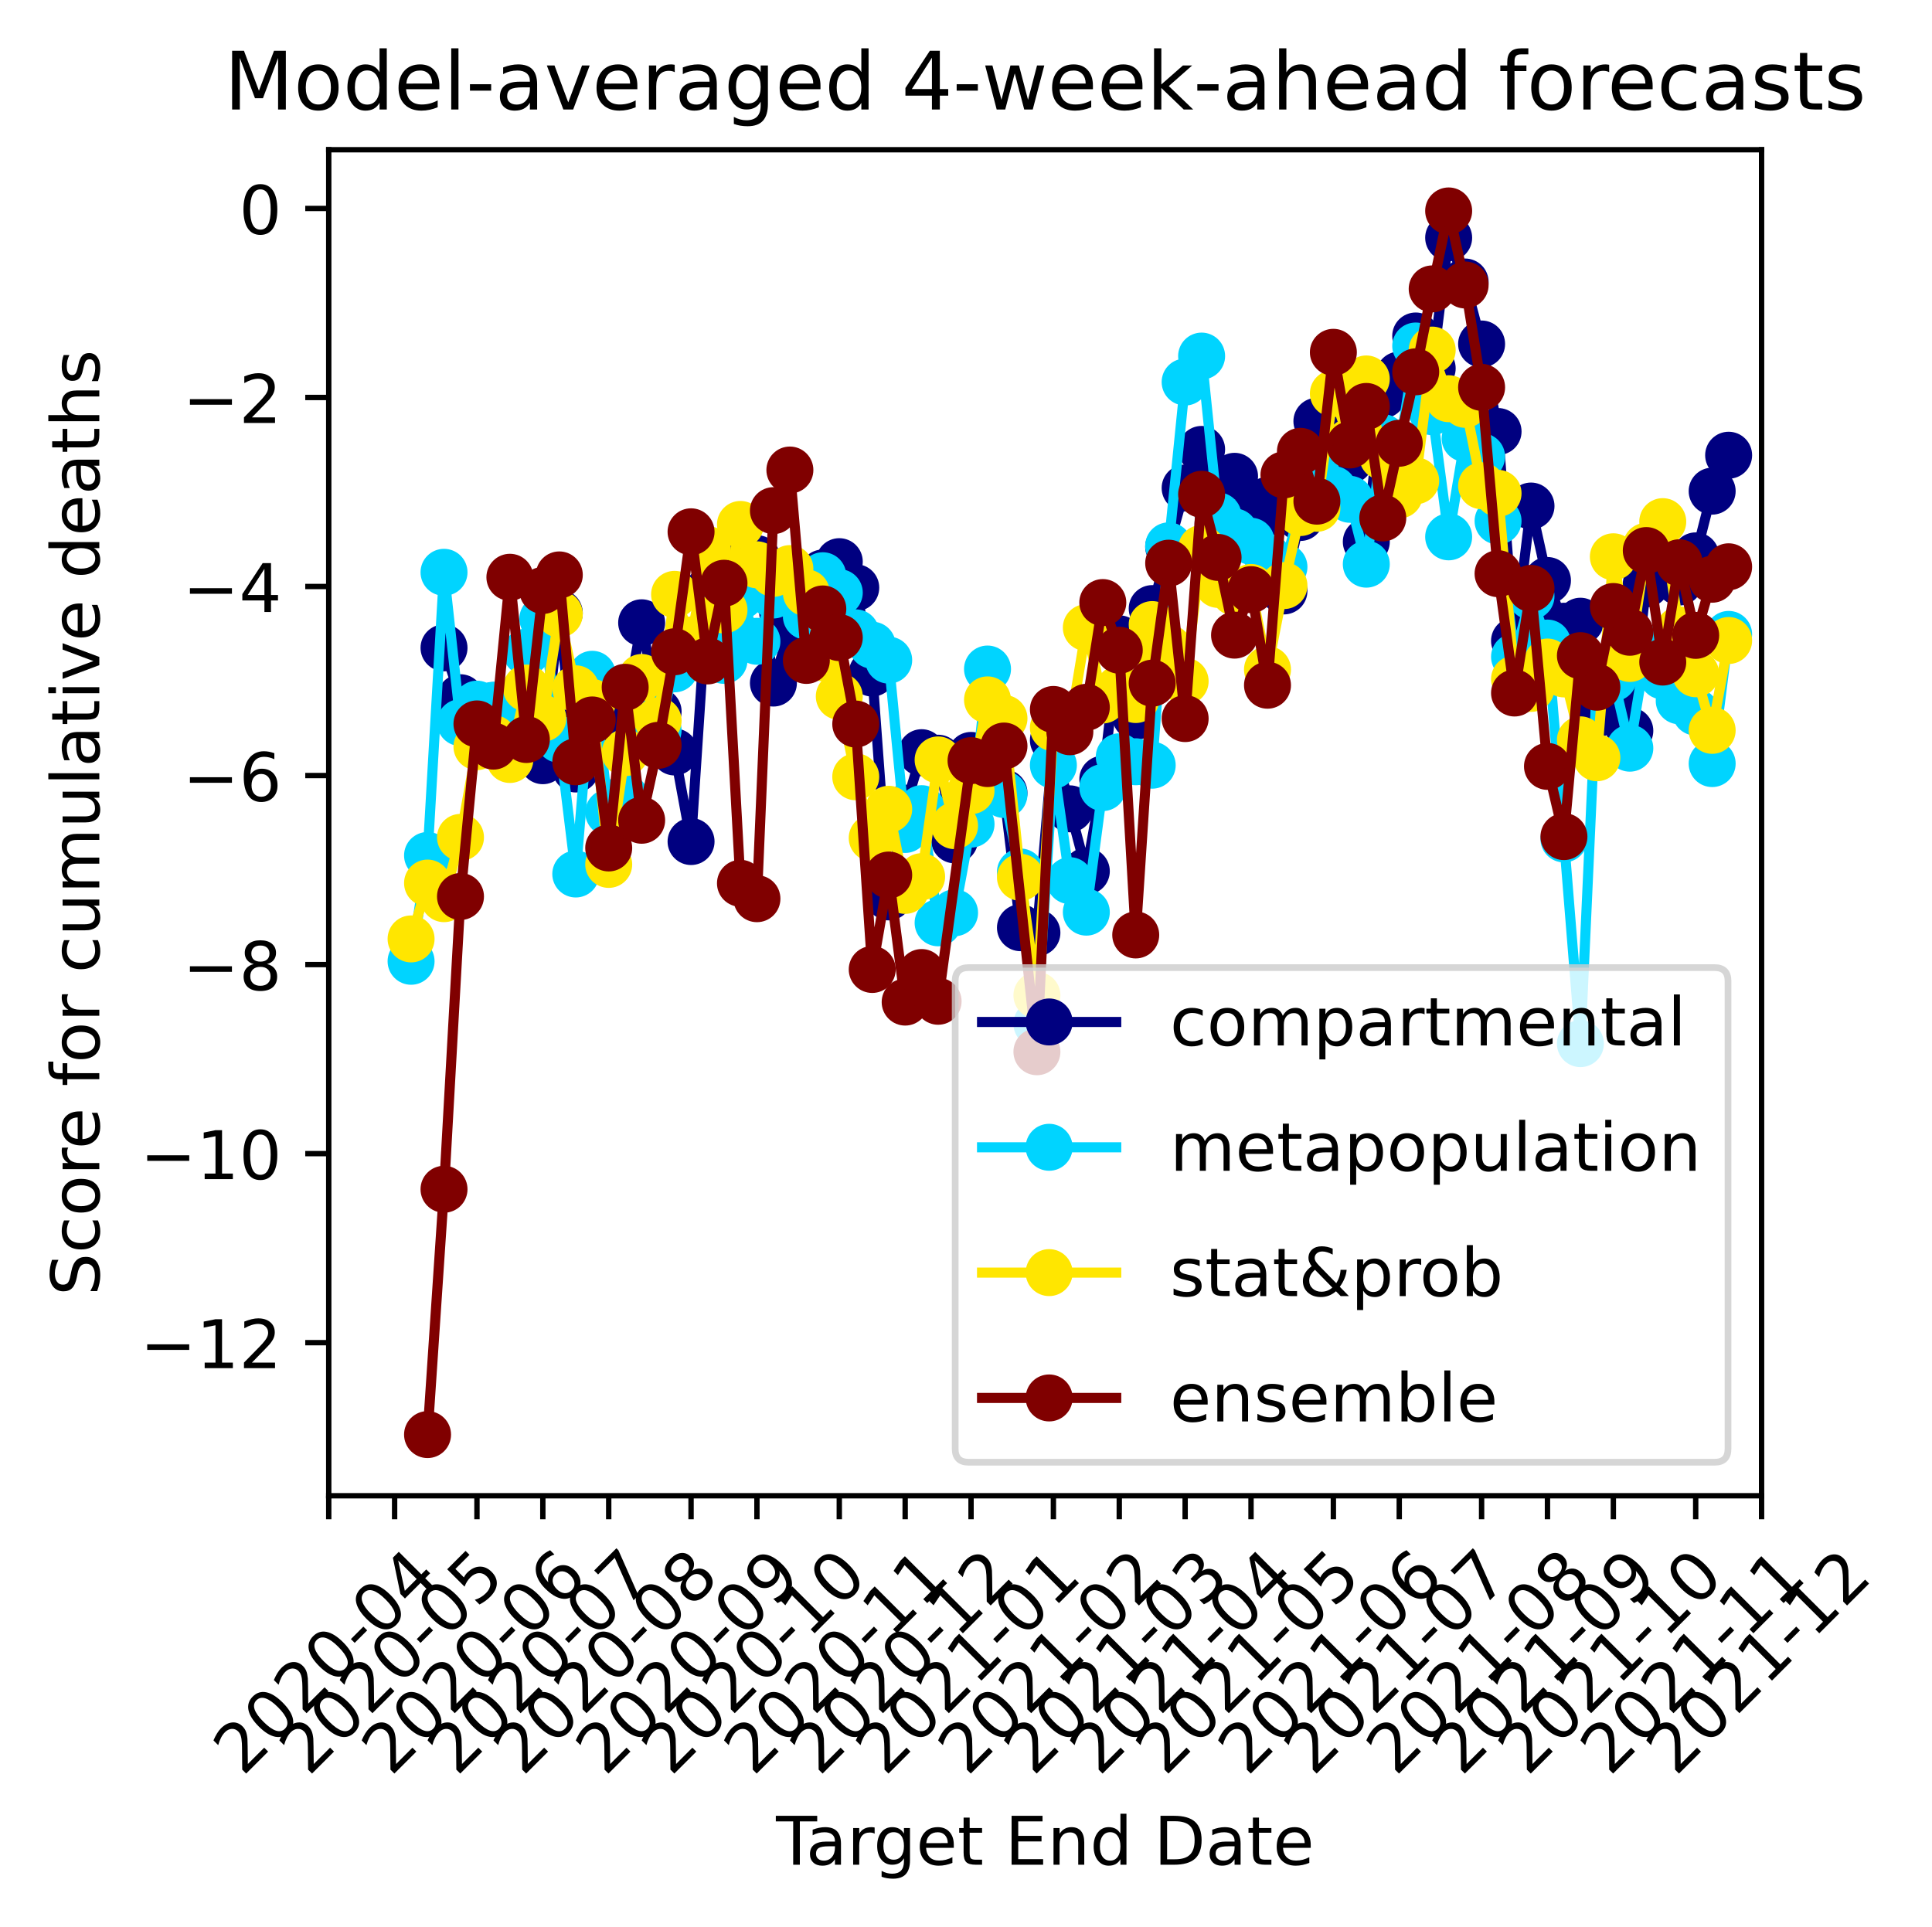 <?xml version="1.0" encoding="utf-8" standalone="no"?>
<!DOCTYPE svg PUBLIC "-//W3C//DTD SVG 1.1//EN"
  "http://www.w3.org/Graphics/SVG/1.1/DTD/svg11.dtd">
<!-- Created with matplotlib (https://matplotlib.org/) -->
<svg height="287.186pt" version="1.1" viewBox="0 0 287.877 287.186" width="287.877pt" xmlns="http://www.w3.org/2000/svg" xmlns:xlink="http://www.w3.org/1999/xlink">
 <defs>
  <style type="text/css">
*{stroke-linecap:butt;stroke-linejoin:round;}
  </style>
 </defs>
 <g id="figure_1">
  <g id="patch_1">
   <path d="M 0 287.186 
L 287.877 287.186 
L 287.877 0 
L 0 0 
z
" style="fill:#ffffff;"/>
  </g>
  <g id="axes_1">
   <g id="patch_2">
    <path d="M 48.983 222.919 
L 262.483 222.919 
L 262.483 22.318 
L 48.983 22.318 
z
" style="fill:#ffffff;"/>
   </g>
   <g id="matplotlib.axis_1">
    <g id="xtick_1">
     <g id="line2d_1">
      <defs>
       <path d="M 0 0 
L 0 3.5 
" id="m167db55e56" style="stroke:#000000;stroke-width:0.8;"/>
      </defs>
      <g>
       <use style="stroke:#000000;stroke-width:0.8;" x="48.983" xlink:href="#m167db55e56" y="222.919"/>
      </g>
     </g>
     <g id="text_1">
      <!-- 2020-04 -->
      <defs>
       <path d="M 19.188 8.297 
L 53.609 8.297 
L 53.609 0 
L 7.328 0 
L 7.328 8.297 
Q 12.938 14.109 22.625 23.891 
Q 32.328 33.688 34.812 36.531 
Q 39.547 41.844 41.422 45.531 
Q 43.312 49.219 43.312 52.781 
Q 43.312 58.594 39.234 62.25 
Q 35.156 65.922 28.609 65.922 
Q 23.969 65.922 18.812 64.312 
Q 13.672 62.703 7.812 59.422 
L 7.812 69.391 
Q 13.766 71.781 18.938 73 
Q 24.125 74.219 28.422 74.219 
Q 39.75 74.219 46.484 68.547 
Q 53.219 62.891 53.219 53.422 
Q 53.219 48.922 51.531 44.891 
Q 49.859 40.875 45.406 35.406 
Q 44.188 33.984 37.641 27.219 
Q 31.109 20.453 19.188 8.297 
z
" id="DejaVuSans-50"/>
       <path d="M 31.781 66.406 
Q 24.172 66.406 20.328 58.906 
Q 16.5 51.422 16.5 36.375 
Q 16.5 21.391 20.328 13.891 
Q 24.172 6.391 31.781 6.391 
Q 39.453 6.391 43.281 13.891 
Q 47.125 21.391 47.125 36.375 
Q 47.125 51.422 43.281 58.906 
Q 39.453 66.406 31.781 66.406 
z
M 31.781 74.219 
Q 44.047 74.219 50.516 64.516 
Q 56.984 54.828 56.984 36.375 
Q 56.984 17.969 50.516 8.266 
Q 44.047 -1.422 31.781 -1.422 
Q 19.531 -1.422 13.062 8.266 
Q 6.594 17.969 6.594 36.375 
Q 6.594 54.828 13.062 64.516 
Q 19.531 74.219 31.781 74.219 
z
" id="DejaVuSans-48"/>
       <path d="M 4.891 31.391 
L 31.203 31.391 
L 31.203 23.391 
L 4.891 23.391 
z
" id="DejaVuSans-45"/>
       <path d="M 37.797 64.312 
L 12.891 25.391 
L 37.797 25.391 
z
M 35.203 72.906 
L 47.609 72.906 
L 47.609 25.391 
L 58.016 25.391 
L 58.016 17.188 
L 47.609 17.188 
L 47.609 0 
L 37.797 0 
L 37.797 17.188 
L 4.891 17.188 
L 4.891 26.703 
z
" id="DejaVuSans-52"/>
      </defs>
      <g transform="translate(36.162 264.837)rotate(-45)scale(0.1 -0.1)">
       <use xlink:href="#DejaVuSans-50"/>
       <use x="63.623" xlink:href="#DejaVuSans-48"/>
       <use x="127.246" xlink:href="#DejaVuSans-50"/>
       <use x="190.869" xlink:href="#DejaVuSans-48"/>
       <use x="254.492" xlink:href="#DejaVuSans-45"/>
       <use x="290.576" xlink:href="#DejaVuSans-48"/>
       <use x="354.199" xlink:href="#DejaVuSans-52"/>
      </g>
     </g>
    </g>
    <g id="xtick_2">
     <g id="line2d_2">
      <g>
       <use style="stroke:#000000;stroke-width:0.8;" x="58.799" xlink:href="#m167db55e56" y="222.919"/>
      </g>
     </g>
     <g id="text_2">
      <!-- 2020-05 -->
      <defs>
       <path d="M 10.797 72.906 
L 49.516 72.906 
L 49.516 64.594 
L 19.828 64.594 
L 19.828 46.734 
Q 21.969 47.469 24.109 47.828 
Q 26.266 48.188 28.422 48.188 
Q 40.625 48.188 47.75 41.5 
Q 54.891 34.812 54.891 23.391 
Q 54.891 11.625 47.562 5.094 
Q 40.234 -1.422 26.906 -1.422 
Q 22.312 -1.422 17.547 -0.641 
Q 12.797 0.141 7.719 1.703 
L 7.719 11.625 
Q 12.109 9.234 16.797 8.062 
Q 21.484 6.891 26.703 6.891 
Q 35.156 6.891 40.078 11.328 
Q 45.016 15.766 45.016 23.391 
Q 45.016 31 40.078 35.438 
Q 35.156 39.891 26.703 39.891 
Q 22.75 39.891 18.812 39.016 
Q 14.891 38.141 10.797 36.281 
z
" id="DejaVuSans-53"/>
      </defs>
      <g transform="translate(45.978 264.837)rotate(-45)scale(0.1 -0.1)">
       <use xlink:href="#DejaVuSans-50"/>
       <use x="63.623" xlink:href="#DejaVuSans-48"/>
       <use x="127.246" xlink:href="#DejaVuSans-50"/>
       <use x="190.869" xlink:href="#DejaVuSans-48"/>
       <use x="254.492" xlink:href="#DejaVuSans-45"/>
       <use x="290.576" xlink:href="#DejaVuSans-48"/>
       <use x="354.199" xlink:href="#DejaVuSans-53"/>
      </g>
     </g>
    </g>
    <g id="xtick_3">
     <g id="line2d_3">
      <g>
       <use style="stroke:#000000;stroke-width:0.8;" x="71.069" xlink:href="#m167db55e56" y="222.919"/>
      </g>
     </g>
     <g id="text_3">
      <!-- 2020-06 -->
      <defs>
       <path d="M 33.016 40.375 
Q 26.375 40.375 22.484 35.828 
Q 18.609 31.297 18.609 23.391 
Q 18.609 15.531 22.484 10.953 
Q 26.375 6.391 33.016 6.391 
Q 39.656 6.391 43.531 10.953 
Q 47.406 15.531 47.406 23.391 
Q 47.406 31.297 43.531 35.828 
Q 39.656 40.375 33.016 40.375 
z
M 52.594 71.297 
L 52.594 62.312 
Q 48.875 64.062 45.094 64.984 
Q 41.312 65.922 37.594 65.922 
Q 27.828 65.922 22.672 59.328 
Q 17.531 52.734 16.797 39.406 
Q 19.672 43.656 24.016 45.922 
Q 28.375 48.188 33.594 48.188 
Q 44.578 48.188 50.953 41.516 
Q 57.328 34.859 57.328 23.391 
Q 57.328 12.156 50.688 5.359 
Q 44.047 -1.422 33.016 -1.422 
Q 20.359 -1.422 13.672 8.266 
Q 6.984 17.969 6.984 36.375 
Q 6.984 53.656 15.188 63.938 
Q 23.391 74.219 37.203 74.219 
Q 40.922 74.219 44.703 73.484 
Q 48.484 72.75 52.594 71.297 
z
" id="DejaVuSans-54"/>
      </defs>
      <g transform="translate(58.248 264.837)rotate(-45)scale(0.1 -0.1)">
       <use xlink:href="#DejaVuSans-50"/>
       <use x="63.623" xlink:href="#DejaVuSans-48"/>
       <use x="127.246" xlink:href="#DejaVuSans-50"/>
       <use x="190.869" xlink:href="#DejaVuSans-48"/>
       <use x="254.492" xlink:href="#DejaVuSans-45"/>
       <use x="290.576" xlink:href="#DejaVuSans-48"/>
       <use x="354.199" xlink:href="#DejaVuSans-54"/>
      </g>
     </g>
    </g>
    <g id="xtick_4">
     <g id="line2d_4">
      <g>
       <use style="stroke:#000000;stroke-width:0.8;" x="80.885" xlink:href="#m167db55e56" y="222.919"/>
      </g>
     </g>
     <g id="text_4">
      <!-- 2020-07 -->
      <defs>
       <path d="M 8.203 72.906 
L 55.078 72.906 
L 55.078 68.703 
L 28.609 0 
L 18.312 0 
L 43.219 64.594 
L 8.203 64.594 
z
" id="DejaVuSans-55"/>
      </defs>
      <g transform="translate(68.064 264.837)rotate(-45)scale(0.1 -0.1)">
       <use xlink:href="#DejaVuSans-50"/>
       <use x="63.623" xlink:href="#DejaVuSans-48"/>
       <use x="127.246" xlink:href="#DejaVuSans-50"/>
       <use x="190.869" xlink:href="#DejaVuSans-48"/>
       <use x="254.492" xlink:href="#DejaVuSans-45"/>
       <use x="290.576" xlink:href="#DejaVuSans-48"/>
       <use x="354.199" xlink:href="#DejaVuSans-55"/>
      </g>
     </g>
    </g>
    <g id="xtick_5">
     <g id="line2d_5">
      <g>
       <use style="stroke:#000000;stroke-width:0.8;" x="90.701" xlink:href="#m167db55e56" y="222.919"/>
      </g>
     </g>
     <g id="text_5">
      <!-- 2020-08 -->
      <defs>
       <path d="M 31.781 34.625 
Q 24.75 34.625 20.719 30.859 
Q 16.703 27.094 16.703 20.516 
Q 16.703 13.922 20.719 10.156 
Q 24.75 6.391 31.781 6.391 
Q 38.812 6.391 42.859 10.172 
Q 46.922 13.969 46.922 20.516 
Q 46.922 27.094 42.891 30.859 
Q 38.875 34.625 31.781 34.625 
z
M 21.922 38.812 
Q 15.578 40.375 12.031 44.719 
Q 8.5 49.078 8.5 55.328 
Q 8.5 64.062 14.719 69.141 
Q 20.953 74.219 31.781 74.219 
Q 42.672 74.219 48.875 69.141 
Q 55.078 64.062 55.078 55.328 
Q 55.078 49.078 51.531 44.719 
Q 48 40.375 41.703 38.812 
Q 48.828 37.156 52.797 32.312 
Q 56.781 27.484 56.781 20.516 
Q 56.781 9.906 50.312 4.234 
Q 43.844 -1.422 31.781 -1.422 
Q 19.734 -1.422 13.25 4.234 
Q 6.781 9.906 6.781 20.516 
Q 6.781 27.484 10.781 32.312 
Q 14.797 37.156 21.922 38.812 
z
M 18.312 54.391 
Q 18.312 48.734 21.844 45.562 
Q 25.391 42.391 31.781 42.391 
Q 38.141 42.391 41.719 45.562 
Q 45.312 48.734 45.312 54.391 
Q 45.312 60.062 41.719 63.234 
Q 38.141 66.406 31.781 66.406 
Q 25.391 66.406 21.844 63.234 
Q 18.312 60.062 18.312 54.391 
z
" id="DejaVuSans-56"/>
      </defs>
      <g transform="translate(77.88 264.837)rotate(-45)scale(0.1 -0.1)">
       <use xlink:href="#DejaVuSans-50"/>
       <use x="63.623" xlink:href="#DejaVuSans-48"/>
       <use x="127.246" xlink:href="#DejaVuSans-50"/>
       <use x="190.869" xlink:href="#DejaVuSans-48"/>
       <use x="254.492" xlink:href="#DejaVuSans-45"/>
       <use x="290.576" xlink:href="#DejaVuSans-48"/>
       <use x="354.199" xlink:href="#DejaVuSans-56"/>
      </g>
     </g>
    </g>
    <g id="xtick_6">
     <g id="line2d_6">
      <g>
       <use style="stroke:#000000;stroke-width:0.8;" x="102.971" xlink:href="#m167db55e56" y="222.919"/>
      </g>
     </g>
     <g id="text_6">
      <!-- 2020-09 -->
      <defs>
       <path d="M 10.984 1.516 
L 10.984 10.5 
Q 14.703 8.734 18.5 7.812 
Q 22.312 6.891 25.984 6.891 
Q 35.75 6.891 40.891 13.453 
Q 46.047 20.016 46.781 33.406 
Q 43.953 29.203 39.594 26.953 
Q 35.25 24.703 29.984 24.703 
Q 19.047 24.703 12.672 31.312 
Q 6.297 37.938 6.297 49.422 
Q 6.297 60.641 12.938 67.422 
Q 19.578 74.219 30.609 74.219 
Q 43.266 74.219 49.922 64.516 
Q 56.594 54.828 56.594 36.375 
Q 56.594 19.141 48.406 8.859 
Q 40.234 -1.422 26.422 -1.422 
Q 22.703 -1.422 18.891 -0.688 
Q 15.094 0.047 10.984 1.516 
z
M 30.609 32.422 
Q 37.25 32.422 41.125 36.953 
Q 45.016 41.5 45.016 49.422 
Q 45.016 57.281 41.125 61.844 
Q 37.25 66.406 30.609 66.406 
Q 23.969 66.406 20.094 61.844 
Q 16.219 57.281 16.219 49.422 
Q 16.219 41.5 20.094 36.953 
Q 23.969 32.422 30.609 32.422 
z
" id="DejaVuSans-57"/>
      </defs>
      <g transform="translate(90.15 264.837)rotate(-45)scale(0.1 -0.1)">
       <use xlink:href="#DejaVuSans-50"/>
       <use x="63.623" xlink:href="#DejaVuSans-48"/>
       <use x="127.246" xlink:href="#DejaVuSans-50"/>
       <use x="190.869" xlink:href="#DejaVuSans-48"/>
       <use x="254.492" xlink:href="#DejaVuSans-45"/>
       <use x="290.576" xlink:href="#DejaVuSans-48"/>
       <use x="354.199" xlink:href="#DejaVuSans-57"/>
      </g>
     </g>
    </g>
    <g id="xtick_7">
     <g id="line2d_7">
      <g>
       <use style="stroke:#000000;stroke-width:0.8;" x="112.787" xlink:href="#m167db55e56" y="222.919"/>
      </g>
     </g>
     <g id="text_7">
      <!-- 2020-10 -->
      <defs>
       <path d="M 12.406 8.297 
L 28.516 8.297 
L 28.516 63.922 
L 10.984 60.406 
L 10.984 69.391 
L 28.422 72.906 
L 38.281 72.906 
L 38.281 8.297 
L 54.391 8.297 
L 54.391 0 
L 12.406 0 
z
" id="DejaVuSans-49"/>
      </defs>
      <g transform="translate(99.966 264.837)rotate(-45)scale(0.1 -0.1)">
       <use xlink:href="#DejaVuSans-50"/>
       <use x="63.623" xlink:href="#DejaVuSans-48"/>
       <use x="127.246" xlink:href="#DejaVuSans-50"/>
       <use x="190.869" xlink:href="#DejaVuSans-48"/>
       <use x="254.492" xlink:href="#DejaVuSans-45"/>
       <use x="290.576" xlink:href="#DejaVuSans-49"/>
       <use x="354.199" xlink:href="#DejaVuSans-48"/>
      </g>
     </g>
    </g>
    <g id="xtick_8">
     <g id="line2d_8">
      <g>
       <use style="stroke:#000000;stroke-width:0.8;" x="125.058" xlink:href="#m167db55e56" y="222.919"/>
      </g>
     </g>
     <g id="text_8">
      <!-- 2020-11 -->
      <g transform="translate(112.236 264.837)rotate(-45)scale(0.1 -0.1)">
       <use xlink:href="#DejaVuSans-50"/>
       <use x="63.623" xlink:href="#DejaVuSans-48"/>
       <use x="127.246" xlink:href="#DejaVuSans-50"/>
       <use x="190.869" xlink:href="#DejaVuSans-48"/>
       <use x="254.492" xlink:href="#DejaVuSans-45"/>
       <use x="290.576" xlink:href="#DejaVuSans-49"/>
       <use x="354.199" xlink:href="#DejaVuSans-49"/>
      </g>
     </g>
    </g>
    <g id="xtick_9">
     <g id="line2d_9">
      <g>
       <use style="stroke:#000000;stroke-width:0.8;" x="134.874" xlink:href="#m167db55e56" y="222.919"/>
      </g>
     </g>
     <g id="text_9">
      <!-- 2020-12 -->
      <g transform="translate(122.052 264.837)rotate(-45)scale(0.1 -0.1)">
       <use xlink:href="#DejaVuSans-50"/>
       <use x="63.623" xlink:href="#DejaVuSans-48"/>
       <use x="127.246" xlink:href="#DejaVuSans-50"/>
       <use x="190.869" xlink:href="#DejaVuSans-48"/>
       <use x="254.492" xlink:href="#DejaVuSans-45"/>
       <use x="290.576" xlink:href="#DejaVuSans-49"/>
       <use x="354.199" xlink:href="#DejaVuSans-50"/>
      </g>
     </g>
    </g>
    <g id="xtick_10">
     <g id="line2d_10">
      <g>
       <use style="stroke:#000000;stroke-width:0.8;" x="144.69" xlink:href="#m167db55e56" y="222.919"/>
      </g>
     </g>
     <g id="text_10">
      <!-- 2021-01 -->
      <g transform="translate(131.869 264.837)rotate(-45)scale(0.1 -0.1)">
       <use xlink:href="#DejaVuSans-50"/>
       <use x="63.623" xlink:href="#DejaVuSans-48"/>
       <use x="127.246" xlink:href="#DejaVuSans-50"/>
       <use x="190.869" xlink:href="#DejaVuSans-49"/>
       <use x="254.492" xlink:href="#DejaVuSans-45"/>
       <use x="290.576" xlink:href="#DejaVuSans-48"/>
       <use x="354.199" xlink:href="#DejaVuSans-49"/>
      </g>
     </g>
    </g>
    <g id="xtick_11">
     <g id="line2d_11">
      <g>
       <use style="stroke:#000000;stroke-width:0.8;" x="156.96" xlink:href="#m167db55e56" y="222.919"/>
      </g>
     </g>
     <g id="text_11">
      <!-- 2021-02 -->
      <g transform="translate(144.139 264.837)rotate(-45)scale(0.1 -0.1)">
       <use xlink:href="#DejaVuSans-50"/>
       <use x="63.623" xlink:href="#DejaVuSans-48"/>
       <use x="127.246" xlink:href="#DejaVuSans-50"/>
       <use x="190.869" xlink:href="#DejaVuSans-49"/>
       <use x="254.492" xlink:href="#DejaVuSans-45"/>
       <use x="290.576" xlink:href="#DejaVuSans-48"/>
       <use x="354.199" xlink:href="#DejaVuSans-50"/>
      </g>
     </g>
    </g>
    <g id="xtick_12">
     <g id="line2d_12">
      <g>
       <use style="stroke:#000000;stroke-width:0.8;" x="166.776" xlink:href="#m167db55e56" y="222.919"/>
      </g>
     </g>
     <g id="text_12">
      <!-- 2021-03 -->
      <defs>
       <path d="M 40.578 39.312 
Q 47.656 37.797 51.625 33 
Q 55.609 28.219 55.609 21.188 
Q 55.609 10.406 48.188 4.484 
Q 40.766 -1.422 27.094 -1.422 
Q 22.516 -1.422 17.656 -0.516 
Q 12.797 0.391 7.625 2.203 
L 7.625 11.719 
Q 11.719 9.328 16.594 8.109 
Q 21.484 6.891 26.812 6.891 
Q 36.078 6.891 40.938 10.547 
Q 45.797 14.203 45.797 21.188 
Q 45.797 27.641 41.281 31.266 
Q 36.766 34.906 28.719 34.906 
L 20.219 34.906 
L 20.219 43.016 
L 29.109 43.016 
Q 36.375 43.016 40.234 45.922 
Q 44.094 48.828 44.094 54.297 
Q 44.094 59.906 40.109 62.906 
Q 36.141 65.922 28.719 65.922 
Q 24.656 65.922 20.016 65.031 
Q 15.375 64.156 9.812 62.312 
L 9.812 71.094 
Q 15.438 72.656 20.344 73.438 
Q 25.25 74.219 29.594 74.219 
Q 40.828 74.219 47.359 69.109 
Q 53.906 64.016 53.906 55.328 
Q 53.906 49.266 50.438 45.094 
Q 46.969 40.922 40.578 39.312 
z
" id="DejaVuSans-51"/>
      </defs>
      <g transform="translate(153.955 264.837)rotate(-45)scale(0.1 -0.1)">
       <use xlink:href="#DejaVuSans-50"/>
       <use x="63.623" xlink:href="#DejaVuSans-48"/>
       <use x="127.246" xlink:href="#DejaVuSans-50"/>
       <use x="190.869" xlink:href="#DejaVuSans-49"/>
       <use x="254.492" xlink:href="#DejaVuSans-45"/>
       <use x="290.576" xlink:href="#DejaVuSans-48"/>
       <use x="354.199" xlink:href="#DejaVuSans-51"/>
      </g>
     </g>
    </g>
    <g id="xtick_13">
     <g id="line2d_13">
      <g>
       <use style="stroke:#000000;stroke-width:0.8;" x="176.592" xlink:href="#m167db55e56" y="222.919"/>
      </g>
     </g>
     <g id="text_13">
      <!-- 2021-04 -->
      <g transform="translate(163.771 264.837)rotate(-45)scale(0.1 -0.1)">
       <use xlink:href="#DejaVuSans-50"/>
       <use x="63.623" xlink:href="#DejaVuSans-48"/>
       <use x="127.246" xlink:href="#DejaVuSans-50"/>
       <use x="190.869" xlink:href="#DejaVuSans-49"/>
       <use x="254.492" xlink:href="#DejaVuSans-45"/>
       <use x="290.576" xlink:href="#DejaVuSans-48"/>
       <use x="354.199" xlink:href="#DejaVuSans-52"/>
      </g>
     </g>
    </g>
    <g id="xtick_14">
     <g id="line2d_14">
      <g>
       <use style="stroke:#000000;stroke-width:0.8;" x="186.408" xlink:href="#m167db55e56" y="222.919"/>
      </g>
     </g>
     <g id="text_14">
      <!-- 2021-05 -->
      <g transform="translate(173.587 264.837)rotate(-45)scale(0.1 -0.1)">
       <use xlink:href="#DejaVuSans-50"/>
       <use x="63.623" xlink:href="#DejaVuSans-48"/>
       <use x="127.246" xlink:href="#DejaVuSans-50"/>
       <use x="190.869" xlink:href="#DejaVuSans-49"/>
       <use x="254.492" xlink:href="#DejaVuSans-45"/>
       <use x="290.576" xlink:href="#DejaVuSans-48"/>
       <use x="354.199" xlink:href="#DejaVuSans-53"/>
      </g>
     </g>
    </g>
    <g id="xtick_15">
     <g id="line2d_15">
      <g>
       <use style="stroke:#000000;stroke-width:0.8;" x="198.678" xlink:href="#m167db55e56" y="222.919"/>
      </g>
     </g>
     <g id="text_15">
      <!-- 2021-06 -->
      <g transform="translate(185.857 264.837)rotate(-45)scale(0.1 -0.1)">
       <use xlink:href="#DejaVuSans-50"/>
       <use x="63.623" xlink:href="#DejaVuSans-48"/>
       <use x="127.246" xlink:href="#DejaVuSans-50"/>
       <use x="190.869" xlink:href="#DejaVuSans-49"/>
       <use x="254.492" xlink:href="#DejaVuSans-45"/>
       <use x="290.576" xlink:href="#DejaVuSans-48"/>
       <use x="354.199" xlink:href="#DejaVuSans-54"/>
      </g>
     </g>
    </g>
    <g id="xtick_16">
     <g id="line2d_16">
      <g>
       <use style="stroke:#000000;stroke-width:0.8;" x="208.494" xlink:href="#m167db55e56" y="222.919"/>
      </g>
     </g>
     <g id="text_16">
      <!-- 2021-07 -->
      <g transform="translate(195.673 264.837)rotate(-45)scale(0.1 -0.1)">
       <use xlink:href="#DejaVuSans-50"/>
       <use x="63.623" xlink:href="#DejaVuSans-48"/>
       <use x="127.246" xlink:href="#DejaVuSans-50"/>
       <use x="190.869" xlink:href="#DejaVuSans-49"/>
       <use x="254.492" xlink:href="#DejaVuSans-45"/>
       <use x="290.576" xlink:href="#DejaVuSans-48"/>
       <use x="354.199" xlink:href="#DejaVuSans-55"/>
      </g>
     </g>
    </g>
    <g id="xtick_17">
     <g id="line2d_17">
      <g>
       <use style="stroke:#000000;stroke-width:0.8;" x="220.765" xlink:href="#m167db55e56" y="222.919"/>
      </g>
     </g>
     <g id="text_17">
      <!-- 2021-08 -->
      <g transform="translate(207.943 264.837)rotate(-45)scale(0.1 -0.1)">
       <use xlink:href="#DejaVuSans-50"/>
       <use x="63.623" xlink:href="#DejaVuSans-48"/>
       <use x="127.246" xlink:href="#DejaVuSans-50"/>
       <use x="190.869" xlink:href="#DejaVuSans-49"/>
       <use x="254.492" xlink:href="#DejaVuSans-45"/>
       <use x="290.576" xlink:href="#DejaVuSans-48"/>
       <use x="354.199" xlink:href="#DejaVuSans-56"/>
      </g>
     </g>
    </g>
    <g id="xtick_18">
     <g id="line2d_18">
      <g>
       <use style="stroke:#000000;stroke-width:0.8;" x="230.581" xlink:href="#m167db55e56" y="222.919"/>
      </g>
     </g>
     <g id="text_18">
      <!-- 2021-09 -->
      <g transform="translate(217.759 264.837)rotate(-45)scale(0.1 -0.1)">
       <use xlink:href="#DejaVuSans-50"/>
       <use x="63.623" xlink:href="#DejaVuSans-48"/>
       <use x="127.246" xlink:href="#DejaVuSans-50"/>
       <use x="190.869" xlink:href="#DejaVuSans-49"/>
       <use x="254.492" xlink:href="#DejaVuSans-45"/>
       <use x="290.576" xlink:href="#DejaVuSans-48"/>
       <use x="354.199" xlink:href="#DejaVuSans-57"/>
      </g>
     </g>
    </g>
    <g id="xtick_19">
     <g id="line2d_19">
      <g>
       <use style="stroke:#000000;stroke-width:0.8;" x="240.397" xlink:href="#m167db55e56" y="222.919"/>
      </g>
     </g>
     <g id="text_19">
      <!-- 2021-10 -->
      <g transform="translate(227.576 264.837)rotate(-45)scale(0.1 -0.1)">
       <use xlink:href="#DejaVuSans-50"/>
       <use x="63.623" xlink:href="#DejaVuSans-48"/>
       <use x="127.246" xlink:href="#DejaVuSans-50"/>
       <use x="190.869" xlink:href="#DejaVuSans-49"/>
       <use x="254.492" xlink:href="#DejaVuSans-45"/>
       <use x="290.576" xlink:href="#DejaVuSans-49"/>
       <use x="354.199" xlink:href="#DejaVuSans-48"/>
      </g>
     </g>
    </g>
    <g id="xtick_20">
     <g id="line2d_20">
      <g>
       <use style="stroke:#000000;stroke-width:0.8;" x="252.667" xlink:href="#m167db55e56" y="222.919"/>
      </g>
     </g>
     <g id="text_20">
      <!-- 2021-11 -->
      <g transform="translate(239.846 264.837)rotate(-45)scale(0.1 -0.1)">
       <use xlink:href="#DejaVuSans-50"/>
       <use x="63.623" xlink:href="#DejaVuSans-48"/>
       <use x="127.246" xlink:href="#DejaVuSans-50"/>
       <use x="190.869" xlink:href="#DejaVuSans-49"/>
       <use x="254.492" xlink:href="#DejaVuSans-45"/>
       <use x="290.576" xlink:href="#DejaVuSans-49"/>
       <use x="354.199" xlink:href="#DejaVuSans-49"/>
      </g>
     </g>
    </g>
    <g id="xtick_21">
     <g id="line2d_21">
      <g>
       <use style="stroke:#000000;stroke-width:0.8;" x="262.483" xlink:href="#m167db55e56" y="222.919"/>
      </g>
     </g>
     <g id="text_21">
      <!-- 2021-12 -->
      <g transform="translate(249.662 264.837)rotate(-45)scale(0.1 -0.1)">
       <use xlink:href="#DejaVuSans-50"/>
       <use x="63.623" xlink:href="#DejaVuSans-48"/>
       <use x="127.246" xlink:href="#DejaVuSans-50"/>
       <use x="190.869" xlink:href="#DejaVuSans-49"/>
       <use x="254.492" xlink:href="#DejaVuSans-45"/>
       <use x="290.576" xlink:href="#DejaVuSans-49"/>
       <use x="354.199" xlink:href="#DejaVuSans-50"/>
      </g>
     </g>
    </g>
    <g id="text_22">
     <!-- Target End Date -->
     <defs>
      <path d="M -0.297 72.906 
L 61.375 72.906 
L 61.375 64.594 
L 35.5 64.594 
L 35.5 0 
L 25.594 0 
L 25.594 64.594 
L -0.297 64.594 
z
" id="DejaVuSans-84"/>
      <path d="M 34.281 27.484 
Q 23.391 27.484 19.188 25 
Q 14.984 22.516 14.984 16.5 
Q 14.984 11.719 18.141 8.906 
Q 21.297 6.109 26.703 6.109 
Q 34.188 6.109 38.703 11.406 
Q 43.219 16.703 43.219 25.484 
L 43.219 27.484 
z
M 52.203 31.203 
L 52.203 0 
L 43.219 0 
L 43.219 8.297 
Q 40.141 3.328 35.547 0.953 
Q 30.953 -1.422 24.312 -1.422 
Q 15.922 -1.422 10.953 3.297 
Q 6 8.016 6 15.922 
Q 6 25.141 12.172 29.828 
Q 18.359 34.516 30.609 34.516 
L 43.219 34.516 
L 43.219 35.406 
Q 43.219 41.609 39.141 45 
Q 35.062 48.391 27.688 48.391 
Q 23 48.391 18.547 47.266 
Q 14.109 46.141 10.016 43.891 
L 10.016 52.203 
Q 14.938 54.109 19.578 55.047 
Q 24.219 56 28.609 56 
Q 40.484 56 46.344 49.844 
Q 52.203 43.703 52.203 31.203 
z
" id="DejaVuSans-97"/>
      <path d="M 41.109 46.297 
Q 39.594 47.172 37.812 47.578 
Q 36.031 48 33.891 48 
Q 26.266 48 22.188 43.047 
Q 18.109 38.094 18.109 28.812 
L 18.109 0 
L 9.078 0 
L 9.078 54.688 
L 18.109 54.688 
L 18.109 46.188 
Q 20.953 51.172 25.484 53.578 
Q 30.031 56 36.531 56 
Q 37.453 56 38.578 55.875 
Q 39.703 55.766 41.062 55.516 
z
" id="DejaVuSans-114"/>
      <path d="M 45.406 27.984 
Q 45.406 37.75 41.375 43.109 
Q 37.359 48.484 30.078 48.484 
Q 22.859 48.484 18.828 43.109 
Q 14.797 37.75 14.797 27.984 
Q 14.797 18.266 18.828 12.891 
Q 22.859 7.516 30.078 7.516 
Q 37.359 7.516 41.375 12.891 
Q 45.406 18.266 45.406 27.984 
z
M 54.391 6.781 
Q 54.391 -7.172 48.188 -13.984 
Q 42 -20.797 29.203 -20.797 
Q 24.469 -20.797 20.266 -20.094 
Q 16.062 -19.391 12.109 -17.922 
L 12.109 -9.188 
Q 16.062 -11.328 19.922 -12.344 
Q 23.781 -13.375 27.781 -13.375 
Q 36.625 -13.375 41.016 -8.766 
Q 45.406 -4.156 45.406 5.172 
L 45.406 9.625 
Q 42.625 4.781 38.281 2.391 
Q 33.938 0 27.875 0 
Q 17.828 0 11.672 7.656 
Q 5.516 15.328 5.516 27.984 
Q 5.516 40.672 11.672 48.328 
Q 17.828 56 27.875 56 
Q 33.938 56 38.281 53.609 
Q 42.625 51.219 45.406 46.391 
L 45.406 54.688 
L 54.391 54.688 
z
" id="DejaVuSans-103"/>
      <path d="M 56.203 29.594 
L 56.203 25.203 
L 14.891 25.203 
Q 15.484 15.922 20.484 11.062 
Q 25.484 6.203 34.422 6.203 
Q 39.594 6.203 44.453 7.469 
Q 49.312 8.734 54.109 11.281 
L 54.109 2.781 
Q 49.266 0.734 44.188 -0.344 
Q 39.109 -1.422 33.891 -1.422 
Q 20.797 -1.422 13.156 6.188 
Q 5.516 13.812 5.516 26.812 
Q 5.516 40.234 12.766 48.109 
Q 20.016 56 32.328 56 
Q 43.359 56 49.781 48.891 
Q 56.203 41.797 56.203 29.594 
z
M 47.219 32.234 
Q 47.125 39.594 43.094 43.984 
Q 39.062 48.391 32.422 48.391 
Q 24.906 48.391 20.391 44.141 
Q 15.875 39.891 15.188 32.172 
z
" id="DejaVuSans-101"/>
      <path d="M 18.312 70.219 
L 18.312 54.688 
L 36.812 54.688 
L 36.812 47.703 
L 18.312 47.703 
L 18.312 18.016 
Q 18.312 11.328 20.141 9.422 
Q 21.969 7.516 27.594 7.516 
L 36.812 7.516 
L 36.812 0 
L 27.594 0 
Q 17.188 0 13.234 3.875 
Q 9.281 7.766 9.281 18.016 
L 9.281 47.703 
L 2.688 47.703 
L 2.688 54.688 
L 9.281 54.688 
L 9.281 70.219 
z
" id="DejaVuSans-116"/>
      <path id="DejaVuSans-32"/>
      <path d="M 9.812 72.906 
L 55.906 72.906 
L 55.906 64.594 
L 19.672 64.594 
L 19.672 43.016 
L 54.391 43.016 
L 54.391 34.719 
L 19.672 34.719 
L 19.672 8.297 
L 56.781 8.297 
L 56.781 0 
L 9.812 0 
z
" id="DejaVuSans-69"/>
      <path d="M 54.891 33.016 
L 54.891 0 
L 45.906 0 
L 45.906 32.719 
Q 45.906 40.484 42.875 44.328 
Q 39.844 48.188 33.797 48.188 
Q 26.516 48.188 22.312 43.547 
Q 18.109 38.922 18.109 30.906 
L 18.109 0 
L 9.078 0 
L 9.078 54.688 
L 18.109 54.688 
L 18.109 46.188 
Q 21.344 51.125 25.703 53.562 
Q 30.078 56 35.797 56 
Q 45.219 56 50.047 50.172 
Q 54.891 44.344 54.891 33.016 
z
" id="DejaVuSans-110"/>
      <path d="M 45.406 46.391 
L 45.406 75.984 
L 54.391 75.984 
L 54.391 0 
L 45.406 0 
L 45.406 8.203 
Q 42.578 3.328 38.25 0.953 
Q 33.938 -1.422 27.875 -1.422 
Q 17.969 -1.422 11.734 6.484 
Q 5.516 14.406 5.516 27.297 
Q 5.516 40.188 11.734 48.094 
Q 17.969 56 27.875 56 
Q 33.938 56 38.25 53.625 
Q 42.578 51.266 45.406 46.391 
z
M 14.797 27.297 
Q 14.797 17.391 18.875 11.75 
Q 22.953 6.109 30.078 6.109 
Q 37.203 6.109 41.297 11.75 
Q 45.406 17.391 45.406 27.297 
Q 45.406 37.203 41.297 42.844 
Q 37.203 48.484 30.078 48.484 
Q 22.953 48.484 18.875 42.844 
Q 14.797 37.203 14.797 27.297 
z
" id="DejaVuSans-100"/>
      <path d="M 19.672 64.797 
L 19.672 8.109 
L 31.594 8.109 
Q 46.688 8.109 53.688 14.938 
Q 60.688 21.781 60.688 36.531 
Q 60.688 51.172 53.688 57.984 
Q 46.688 64.797 31.594 64.797 
z
M 9.812 72.906 
L 30.078 72.906 
Q 51.266 72.906 61.172 64.094 
Q 71.094 55.281 71.094 36.531 
Q 71.094 17.672 61.125 8.828 
Q 51.172 0 30.078 0 
L 9.812 0 
z
" id="DejaVuSans-68"/>
     </defs>
     <g transform="translate(115.63 277.906)scale(0.1 -0.1)">
      <use xlink:href="#DejaVuSans-84"/>
      <use x="44.584" xlink:href="#DejaVuSans-97"/>
      <use x="105.863" xlink:href="#DejaVuSans-114"/>
      <use x="145.227" xlink:href="#DejaVuSans-103"/>
      <use x="208.703" xlink:href="#DejaVuSans-101"/>
      <use x="270.227" xlink:href="#DejaVuSans-116"/>
      <use x="309.436" xlink:href="#DejaVuSans-32"/>
      <use x="341.223" xlink:href="#DejaVuSans-69"/>
      <use x="404.406" xlink:href="#DejaVuSans-110"/>
      <use x="467.785" xlink:href="#DejaVuSans-100"/>
      <use x="531.262" xlink:href="#DejaVuSans-32"/>
      <use x="563.049" xlink:href="#DejaVuSans-68"/>
      <use x="640.051" xlink:href="#DejaVuSans-97"/>
      <use x="701.33" xlink:href="#DejaVuSans-116"/>
      <use x="740.539" xlink:href="#DejaVuSans-101"/>
     </g>
    </g>
   </g>
   <g id="matplotlib.axis_2">
    <g id="ytick_1">
     <g id="line2d_22">
      <defs>
       <path d="M 0 0 
L -3.5 0 
" id="m5a08268919" style="stroke:#000000;stroke-width:0.8;"/>
      </defs>
      <g>
       <use style="stroke:#000000;stroke-width:0.8;" x="48.983" xlink:href="#m5a08268919" y="200.1"/>
      </g>
     </g>
     <g id="text_23">
      <!-- −12 -->
      <defs>
       <path d="M 10.594 35.5 
L 73.188 35.5 
L 73.188 27.203 
L 10.594 27.203 
z
" id="DejaVuSans-8722"/>
      </defs>
      <g transform="translate(20.878 203.9)scale(0.1 -0.1)">
       <use xlink:href="#DejaVuSans-8722"/>
       <use x="83.789" xlink:href="#DejaVuSans-49"/>
       <use x="147.412" xlink:href="#DejaVuSans-50"/>
      </g>
     </g>
    </g>
    <g id="ytick_2">
     <g id="line2d_23">
      <g>
       <use style="stroke:#000000;stroke-width:0.8;" x="48.983" xlink:href="#m5a08268919" y="171.928"/>
      </g>
     </g>
     <g id="text_24">
      <!-- −10 -->
      <g transform="translate(20.878 175.727)scale(0.1 -0.1)">
       <use xlink:href="#DejaVuSans-8722"/>
       <use x="83.789" xlink:href="#DejaVuSans-49"/>
       <use x="147.412" xlink:href="#DejaVuSans-48"/>
      </g>
     </g>
    </g>
    <g id="ytick_3">
     <g id="line2d_24">
      <g>
       <use style="stroke:#000000;stroke-width:0.8;" x="48.983" xlink:href="#m5a08268919" y="143.755"/>
      </g>
     </g>
     <g id="text_25">
      <!-- −8 -->
      <g transform="translate(27.241 147.555)scale(0.1 -0.1)">
       <use xlink:href="#DejaVuSans-8722"/>
       <use x="83.789" xlink:href="#DejaVuSans-56"/>
      </g>
     </g>
    </g>
    <g id="ytick_4">
     <g id="line2d_25">
      <g>
       <use style="stroke:#000000;stroke-width:0.8;" x="48.983" xlink:href="#m5a08268919" y="115.583"/>
      </g>
     </g>
     <g id="text_26">
      <!-- −6 -->
      <g transform="translate(27.241 119.382)scale(0.1 -0.1)">
       <use xlink:href="#DejaVuSans-8722"/>
       <use x="83.789" xlink:href="#DejaVuSans-54"/>
      </g>
     </g>
    </g>
    <g id="ytick_5">
     <g id="line2d_26">
      <g>
       <use style="stroke:#000000;stroke-width:0.8;" x="48.983" xlink:href="#m5a08268919" y="87.41"/>
      </g>
     </g>
     <g id="text_27">
      <!-- −4 -->
      <g transform="translate(27.241 91.21)scale(0.1 -0.1)">
       <use xlink:href="#DejaVuSans-8722"/>
       <use x="83.789" xlink:href="#DejaVuSans-52"/>
      </g>
     </g>
    </g>
    <g id="ytick_6">
     <g id="line2d_27">
      <g>
       <use style="stroke:#000000;stroke-width:0.8;" x="48.983" xlink:href="#m5a08268919" y="59.238"/>
      </g>
     </g>
     <g id="text_28">
      <!-- −2 -->
      <g transform="translate(27.241 63.037)scale(0.1 -0.1)">
       <use xlink:href="#DejaVuSans-8722"/>
       <use x="83.789" xlink:href="#DejaVuSans-50"/>
      </g>
     </g>
    </g>
    <g id="ytick_7">
     <g id="line2d_28">
      <g>
       <use style="stroke:#000000;stroke-width:0.8;" x="48.983" xlink:href="#m5a08268919" y="31.066"/>
      </g>
     </g>
     <g id="text_29">
      <!-- 0 -->
      <g transform="translate(35.62 34.865)scale(0.1 -0.1)">
       <use xlink:href="#DejaVuSans-48"/>
      </g>
     </g>
    </g>
    <g id="text_30">
     <!-- Score for cumulative deaths -->
     <defs>
      <path d="M 53.516 70.516 
L 53.516 60.891 
Q 47.906 63.578 42.922 64.891 
Q 37.938 66.219 33.297 66.219 
Q 25.25 66.219 20.875 63.094 
Q 16.5 59.969 16.5 54.203 
Q 16.5 49.359 19.406 46.891 
Q 22.312 44.438 30.422 42.922 
L 36.375 41.703 
Q 47.406 39.594 52.656 34.297 
Q 57.906 29 57.906 20.125 
Q 57.906 9.516 50.797 4.047 
Q 43.703 -1.422 29.984 -1.422 
Q 24.812 -1.422 18.969 -0.25 
Q 13.141 0.922 6.891 3.219 
L 6.891 13.375 
Q 12.891 10.016 18.656 8.297 
Q 24.422 6.594 29.984 6.594 
Q 38.422 6.594 43.016 9.906 
Q 47.609 13.234 47.609 19.391 
Q 47.609 24.75 44.312 27.781 
Q 41.016 30.812 33.5 32.328 
L 27.484 33.5 
Q 16.453 35.688 11.516 40.375 
Q 6.594 45.062 6.594 53.422 
Q 6.594 63.094 13.406 68.656 
Q 20.219 74.219 32.172 74.219 
Q 37.312 74.219 42.625 73.281 
Q 47.953 72.359 53.516 70.516 
z
" id="DejaVuSans-83"/>
      <path d="M 48.781 52.594 
L 48.781 44.188 
Q 44.969 46.297 41.141 47.344 
Q 37.312 48.391 33.406 48.391 
Q 24.656 48.391 19.812 42.844 
Q 14.984 37.312 14.984 27.297 
Q 14.984 17.281 19.812 11.734 
Q 24.656 6.203 33.406 6.203 
Q 37.312 6.203 41.141 7.25 
Q 44.969 8.297 48.781 10.406 
L 48.781 2.094 
Q 45.016 0.344 40.984 -0.531 
Q 36.969 -1.422 32.422 -1.422 
Q 20.062 -1.422 12.781 6.344 
Q 5.516 14.109 5.516 27.297 
Q 5.516 40.672 12.859 48.328 
Q 20.219 56 33.016 56 
Q 37.156 56 41.109 55.141 
Q 45.062 54.297 48.781 52.594 
z
" id="DejaVuSans-99"/>
      <path d="M 30.609 48.391 
Q 23.391 48.391 19.188 42.75 
Q 14.984 37.109 14.984 27.297 
Q 14.984 17.484 19.156 11.844 
Q 23.344 6.203 30.609 6.203 
Q 37.797 6.203 41.984 11.859 
Q 46.188 17.531 46.188 27.297 
Q 46.188 37.016 41.984 42.703 
Q 37.797 48.391 30.609 48.391 
z
M 30.609 56 
Q 42.328 56 49.016 48.375 
Q 55.719 40.766 55.719 27.297 
Q 55.719 13.875 49.016 6.219 
Q 42.328 -1.422 30.609 -1.422 
Q 18.844 -1.422 12.172 6.219 
Q 5.516 13.875 5.516 27.297 
Q 5.516 40.766 12.172 48.375 
Q 18.844 56 30.609 56 
z
" id="DejaVuSans-111"/>
      <path d="M 37.109 75.984 
L 37.109 68.5 
L 28.516 68.5 
Q 23.688 68.5 21.797 66.547 
Q 19.922 64.594 19.922 59.516 
L 19.922 54.688 
L 34.719 54.688 
L 34.719 47.703 
L 19.922 47.703 
L 19.922 0 
L 10.891 0 
L 10.891 47.703 
L 2.297 47.703 
L 2.297 54.688 
L 10.891 54.688 
L 10.891 58.5 
Q 10.891 67.625 15.141 71.797 
Q 19.391 75.984 28.609 75.984 
z
" id="DejaVuSans-102"/>
      <path d="M 8.5 21.578 
L 8.5 54.688 
L 17.484 54.688 
L 17.484 21.922 
Q 17.484 14.156 20.5 10.266 
Q 23.531 6.391 29.594 6.391 
Q 36.859 6.391 41.078 11.031 
Q 45.312 15.672 45.312 23.688 
L 45.312 54.688 
L 54.297 54.688 
L 54.297 0 
L 45.312 0 
L 45.312 8.406 
Q 42.047 3.422 37.719 1 
Q 33.406 -1.422 27.688 -1.422 
Q 18.266 -1.422 13.375 4.438 
Q 8.5 10.297 8.5 21.578 
z
M 31.109 56 
z
" id="DejaVuSans-117"/>
      <path d="M 52 44.188 
Q 55.375 50.25 60.062 53.125 
Q 64.75 56 71.094 56 
Q 79.641 56 84.281 50.016 
Q 88.922 44.047 88.922 33.016 
L 88.922 0 
L 79.891 0 
L 79.891 32.719 
Q 79.891 40.578 77.094 44.375 
Q 74.312 48.188 68.609 48.188 
Q 61.625 48.188 57.562 43.547 
Q 53.516 38.922 53.516 30.906 
L 53.516 0 
L 44.484 0 
L 44.484 32.719 
Q 44.484 40.625 41.703 44.406 
Q 38.922 48.188 33.109 48.188 
Q 26.219 48.188 22.156 43.531 
Q 18.109 38.875 18.109 30.906 
L 18.109 0 
L 9.078 0 
L 9.078 54.688 
L 18.109 54.688 
L 18.109 46.188 
Q 21.188 51.219 25.484 53.609 
Q 29.781 56 35.688 56 
Q 41.656 56 45.828 52.969 
Q 50 49.953 52 44.188 
z
" id="DejaVuSans-109"/>
      <path d="M 9.422 75.984 
L 18.406 75.984 
L 18.406 0 
L 9.422 0 
z
" id="DejaVuSans-108"/>
      <path d="M 9.422 54.688 
L 18.406 54.688 
L 18.406 0 
L 9.422 0 
z
M 9.422 75.984 
L 18.406 75.984 
L 18.406 64.594 
L 9.422 64.594 
z
" id="DejaVuSans-105"/>
      <path d="M 2.984 54.688 
L 12.5 54.688 
L 29.594 8.797 
L 46.688 54.688 
L 56.203 54.688 
L 35.688 0 
L 23.484 0 
z
" id="DejaVuSans-118"/>
      <path d="M 54.891 33.016 
L 54.891 0 
L 45.906 0 
L 45.906 32.719 
Q 45.906 40.484 42.875 44.328 
Q 39.844 48.188 33.797 48.188 
Q 26.516 48.188 22.312 43.547 
Q 18.109 38.922 18.109 30.906 
L 18.109 0 
L 9.078 0 
L 9.078 75.984 
L 18.109 75.984 
L 18.109 46.188 
Q 21.344 51.125 25.703 53.562 
Q 30.078 56 35.797 56 
Q 45.219 56 50.047 50.172 
Q 54.891 44.344 54.891 33.016 
z
" id="DejaVuSans-104"/>
      <path d="M 44.281 53.078 
L 44.281 44.578 
Q 40.484 46.531 36.375 47.5 
Q 32.281 48.484 27.875 48.484 
Q 21.188 48.484 17.844 46.438 
Q 14.5 44.391 14.5 40.281 
Q 14.5 37.156 16.891 35.375 
Q 19.281 33.594 26.516 31.984 
L 29.594 31.297 
Q 39.156 29.25 43.188 25.516 
Q 47.219 21.781 47.219 15.094 
Q 47.219 7.469 41.188 3.016 
Q 35.156 -1.422 24.609 -1.422 
Q 20.219 -1.422 15.453 -0.562 
Q 10.688 0.297 5.422 2 
L 5.422 11.281 
Q 10.406 8.688 15.234 7.391 
Q 20.062 6.109 24.812 6.109 
Q 31.156 6.109 34.562 8.281 
Q 37.984 10.453 37.984 14.406 
Q 37.984 18.062 35.516 20.016 
Q 33.062 21.969 24.703 23.781 
L 21.578 24.516 
Q 13.234 26.266 9.516 29.906 
Q 5.812 33.547 5.812 39.891 
Q 5.812 47.609 11.281 51.797 
Q 16.75 56 26.812 56 
Q 31.781 56 36.172 55.266 
Q 40.578 54.547 44.281 53.078 
z
" id="DejaVuSans-115"/>
     </defs>
     <g transform="translate(14.798 193.107)rotate(-90)scale(0.1 -0.1)">
      <use xlink:href="#DejaVuSans-83"/>
      <use x="63.477" xlink:href="#DejaVuSans-99"/>
      <use x="118.457" xlink:href="#DejaVuSans-111"/>
      <use x="179.639" xlink:href="#DejaVuSans-114"/>
      <use x="218.502" xlink:href="#DejaVuSans-101"/>
      <use x="280.025" xlink:href="#DejaVuSans-32"/>
      <use x="311.812" xlink:href="#DejaVuSans-102"/>
      <use x="347.018" xlink:href="#DejaVuSans-111"/>
      <use x="408.199" xlink:href="#DejaVuSans-114"/>
      <use x="449.312" xlink:href="#DejaVuSans-32"/>
      <use x="481.1" xlink:href="#DejaVuSans-99"/>
      <use x="536.08" xlink:href="#DejaVuSans-117"/>
      <use x="599.459" xlink:href="#DejaVuSans-109"/>
      <use x="696.871" xlink:href="#DejaVuSans-117"/>
      <use x="760.25" xlink:href="#DejaVuSans-108"/>
      <use x="788.033" xlink:href="#DejaVuSans-97"/>
      <use x="849.312" xlink:href="#DejaVuSans-116"/>
      <use x="888.521" xlink:href="#DejaVuSans-105"/>
      <use x="916.305" xlink:href="#DejaVuSans-118"/>
      <use x="975.484" xlink:href="#DejaVuSans-101"/>
      <use x="1037.008" xlink:href="#DejaVuSans-32"/>
      <use x="1068.795" xlink:href="#DejaVuSans-100"/>
      <use x="1132.271" xlink:href="#DejaVuSans-101"/>
      <use x="1193.795" xlink:href="#DejaVuSans-97"/>
      <use x="1255.074" xlink:href="#DejaVuSans-116"/>
      <use x="1294.283" xlink:href="#DejaVuSans-104"/>
      <use x="1357.662" xlink:href="#DejaVuSans-115"/>
     </g>
    </g>
   </g>
   <g id="line2d_29">
    <path clip-path="url(#pdadca4a9b2)" d="M 66.161 96.554 
L 68.615 103.983 
L 71.069 107.21 
L 73.523 105.149 
L 75.977 108.442 
L 78.431 112.167 
L 80.885 113.372 
L 83.339 91.348 
L 85.793 114.605 
L 88.247 107.088 
L 90.701 109.47 
L 93.155 106.365 
L 95.609 92.814 
L 98.063 106.035 
L 100.517 112.069 
L 102.971 125.418 
L 105.425 88.095 
L 107.879 91.519 
L 110.333 81.549 
L 112.787 83.26 
L 115.242 101.798 
L 117.696 93.774 
L 120.15 87.513 
L 122.604 85.392 
L 125.058 83.706 
L 127.512 87.583 
L 129.966 100.309 
L 132.42 133.666 
L 134.874 120.44 
L 137.328 112.174 
L 139.782 112.994 
L 142.236 125.164 
L 144.69 112.582 
L 147.144 113.984 
L 149.598 118.151 
L 152.052 138.259 
L 154.506 139.009 
L 156.96 110.313 
L 159.414 120.542 
L 161.868 129.833 
L 164.322 116.122 
L 166.776 95.204 
L 169.23 106.766 
L 171.684 90.699 
L 174.138 81.508 
L 176.592 72.728 
L 179.046 66.977 
L 181.5 77.957 
L 183.954 70.985 
L 186.408 77.046 
L 188.862 74.576 
L 191.316 88.069 
L 193.77 77.12 
L 196.224 62.779 
L 198.678 63.741 
L 201.132 68.582 
L 203.586 80.742 
L 206.04 58.847 
L 208.494 55.893 
L 210.949 50.071 
L 213.403 54.901 
L 215.857 35.433 
L 218.311 42.028 
L 220.765 51.266 
L 223.219 64.31 
L 225.673 95.509 
L 228.127 75.416 
L 230.581 86.512 
L 233.035 93.326 
L 235.489 92.582 
L 237.943 106.398 
L 240.397 106.044 
L 242.851 108.906 
L 245.305 87.014 
L 247.759 83.272 
L 250.213 86.738 
L 252.667 82.842 
L 255.121 73.197 
L 257.575 67.844 
" style="fill:none;stroke:#000080;stroke-linecap:square;stroke-width:1.5;"/>
    <defs>
     <path d="M 0 3 
C 0.796 3 1.559 2.684 2.121 2.121 
C 2.684 1.559 3 0.796 3 0 
C 3 -0.796 2.684 -1.559 2.121 -2.121 
C 1.559 -2.684 0.796 -3 0 -3 
C -0.796 -3 -1.559 -2.684 -2.121 -2.121 
C -2.684 -1.559 -3 -0.796 -3 0 
C -3 0.796 -2.684 1.559 -2.121 2.121 
C -1.559 2.684 -0.796 3 0 3 
z
" id="m56c188ef4c" style="stroke:#000080;"/>
    </defs>
    <g clip-path="url(#pdadca4a9b2)">
     <use style="fill:#000080;stroke:#000080;" x="66.161" xlink:href="#m56c188ef4c" y="96.554"/>
     <use style="fill:#000080;stroke:#000080;" x="68.615" xlink:href="#m56c188ef4c" y="103.983"/>
     <use style="fill:#000080;stroke:#000080;" x="71.069" xlink:href="#m56c188ef4c" y="107.21"/>
     <use style="fill:#000080;stroke:#000080;" x="73.523" xlink:href="#m56c188ef4c" y="105.149"/>
     <use style="fill:#000080;stroke:#000080;" x="75.977" xlink:href="#m56c188ef4c" y="108.442"/>
     <use style="fill:#000080;stroke:#000080;" x="78.431" xlink:href="#m56c188ef4c" y="112.167"/>
     <use style="fill:#000080;stroke:#000080;" x="80.885" xlink:href="#m56c188ef4c" y="113.372"/>
     <use style="fill:#000080;stroke:#000080;" x="83.339" xlink:href="#m56c188ef4c" y="91.348"/>
     <use style="fill:#000080;stroke:#000080;" x="85.793" xlink:href="#m56c188ef4c" y="114.605"/>
     <use style="fill:#000080;stroke:#000080;" x="88.247" xlink:href="#m56c188ef4c" y="107.088"/>
     <use style="fill:#000080;stroke:#000080;" x="90.701" xlink:href="#m56c188ef4c" y="109.47"/>
     <use style="fill:#000080;stroke:#000080;" x="93.155" xlink:href="#m56c188ef4c" y="106.365"/>
     <use style="fill:#000080;stroke:#000080;" x="95.609" xlink:href="#m56c188ef4c" y="92.814"/>
     <use style="fill:#000080;stroke:#000080;" x="98.063" xlink:href="#m56c188ef4c" y="106.035"/>
     <use style="fill:#000080;stroke:#000080;" x="100.517" xlink:href="#m56c188ef4c" y="112.069"/>
     <use style="fill:#000080;stroke:#000080;" x="102.971" xlink:href="#m56c188ef4c" y="125.418"/>
     <use style="fill:#000080;stroke:#000080;" x="105.425" xlink:href="#m56c188ef4c" y="88.095"/>
     <use style="fill:#000080;stroke:#000080;" x="107.879" xlink:href="#m56c188ef4c" y="91.519"/>
     <use style="fill:#000080;stroke:#000080;" x="110.333" xlink:href="#m56c188ef4c" y="81.549"/>
     <use style="fill:#000080;stroke:#000080;" x="112.787" xlink:href="#m56c188ef4c" y="83.26"/>
     <use style="fill:#000080;stroke:#000080;" x="115.242" xlink:href="#m56c188ef4c" y="101.798"/>
     <use style="fill:#000080;stroke:#000080;" x="117.696" xlink:href="#m56c188ef4c" y="93.774"/>
     <use style="fill:#000080;stroke:#000080;" x="120.15" xlink:href="#m56c188ef4c" y="87.513"/>
     <use style="fill:#000080;stroke:#000080;" x="122.604" xlink:href="#m56c188ef4c" y="85.392"/>
     <use style="fill:#000080;stroke:#000080;" x="125.058" xlink:href="#m56c188ef4c" y="83.706"/>
     <use style="fill:#000080;stroke:#000080;" x="127.512" xlink:href="#m56c188ef4c" y="87.583"/>
     <use style="fill:#000080;stroke:#000080;" x="129.966" xlink:href="#m56c188ef4c" y="100.309"/>
     <use style="fill:#000080;stroke:#000080;" x="132.42" xlink:href="#m56c188ef4c" y="133.666"/>
     <use style="fill:#000080;stroke:#000080;" x="134.874" xlink:href="#m56c188ef4c" y="120.44"/>
     <use style="fill:#000080;stroke:#000080;" x="137.328" xlink:href="#m56c188ef4c" y="112.174"/>
     <use style="fill:#000080;stroke:#000080;" x="139.782" xlink:href="#m56c188ef4c" y="112.994"/>
     <use style="fill:#000080;stroke:#000080;" x="142.236" xlink:href="#m56c188ef4c" y="125.164"/>
     <use style="fill:#000080;stroke:#000080;" x="144.69" xlink:href="#m56c188ef4c" y="112.582"/>
     <use style="fill:#000080;stroke:#000080;" x="147.144" xlink:href="#m56c188ef4c" y="113.984"/>
     <use style="fill:#000080;stroke:#000080;" x="149.598" xlink:href="#m56c188ef4c" y="118.151"/>
     <use style="fill:#000080;stroke:#000080;" x="152.052" xlink:href="#m56c188ef4c" y="138.259"/>
     <use style="fill:#000080;stroke:#000080;" x="154.506" xlink:href="#m56c188ef4c" y="139.009"/>
     <use style="fill:#000080;stroke:#000080;" x="156.96" xlink:href="#m56c188ef4c" y="110.313"/>
     <use style="fill:#000080;stroke:#000080;" x="159.414" xlink:href="#m56c188ef4c" y="120.542"/>
     <use style="fill:#000080;stroke:#000080;" x="161.868" xlink:href="#m56c188ef4c" y="129.833"/>
     <use style="fill:#000080;stroke:#000080;" x="164.322" xlink:href="#m56c188ef4c" y="116.122"/>
     <use style="fill:#000080;stroke:#000080;" x="166.776" xlink:href="#m56c188ef4c" y="95.204"/>
     <use style="fill:#000080;stroke:#000080;" x="169.23" xlink:href="#m56c188ef4c" y="106.766"/>
     <use style="fill:#000080;stroke:#000080;" x="171.684" xlink:href="#m56c188ef4c" y="90.699"/>
     <use style="fill:#000080;stroke:#000080;" x="174.138" xlink:href="#m56c188ef4c" y="81.508"/>
     <use style="fill:#000080;stroke:#000080;" x="176.592" xlink:href="#m56c188ef4c" y="72.728"/>
     <use style="fill:#000080;stroke:#000080;" x="179.046" xlink:href="#m56c188ef4c" y="66.977"/>
     <use style="fill:#000080;stroke:#000080;" x="181.5" xlink:href="#m56c188ef4c" y="77.957"/>
     <use style="fill:#000080;stroke:#000080;" x="183.954" xlink:href="#m56c188ef4c" y="70.985"/>
     <use style="fill:#000080;stroke:#000080;" x="186.408" xlink:href="#m56c188ef4c" y="77.046"/>
     <use style="fill:#000080;stroke:#000080;" x="188.862" xlink:href="#m56c188ef4c" y="74.576"/>
     <use style="fill:#000080;stroke:#000080;" x="191.316" xlink:href="#m56c188ef4c" y="88.069"/>
     <use style="fill:#000080;stroke:#000080;" x="193.77" xlink:href="#m56c188ef4c" y="77.12"/>
     <use style="fill:#000080;stroke:#000080;" x="196.224" xlink:href="#m56c188ef4c" y="62.779"/>
     <use style="fill:#000080;stroke:#000080;" x="198.678" xlink:href="#m56c188ef4c" y="63.741"/>
     <use style="fill:#000080;stroke:#000080;" x="201.132" xlink:href="#m56c188ef4c" y="68.582"/>
     <use style="fill:#000080;stroke:#000080;" x="203.586" xlink:href="#m56c188ef4c" y="80.742"/>
     <use style="fill:#000080;stroke:#000080;" x="206.04" xlink:href="#m56c188ef4c" y="58.847"/>
     <use style="fill:#000080;stroke:#000080;" x="208.494" xlink:href="#m56c188ef4c" y="55.893"/>
     <use style="fill:#000080;stroke:#000080;" x="210.949" xlink:href="#m56c188ef4c" y="50.071"/>
     <use style="fill:#000080;stroke:#000080;" x="213.403" xlink:href="#m56c188ef4c" y="54.901"/>
     <use style="fill:#000080;stroke:#000080;" x="215.857" xlink:href="#m56c188ef4c" y="35.433"/>
     <use style="fill:#000080;stroke:#000080;" x="218.311" xlink:href="#m56c188ef4c" y="42.028"/>
     <use style="fill:#000080;stroke:#000080;" x="220.765" xlink:href="#m56c188ef4c" y="51.266"/>
     <use style="fill:#000080;stroke:#000080;" x="223.219" xlink:href="#m56c188ef4c" y="64.31"/>
     <use style="fill:#000080;stroke:#000080;" x="225.673" xlink:href="#m56c188ef4c" y="95.509"/>
     <use style="fill:#000080;stroke:#000080;" x="228.127" xlink:href="#m56c188ef4c" y="75.416"/>
     <use style="fill:#000080;stroke:#000080;" x="230.581" xlink:href="#m56c188ef4c" y="86.512"/>
     <use style="fill:#000080;stroke:#000080;" x="233.035" xlink:href="#m56c188ef4c" y="93.326"/>
     <use style="fill:#000080;stroke:#000080;" x="235.489" xlink:href="#m56c188ef4c" y="92.582"/>
     <use style="fill:#000080;stroke:#000080;" x="237.943" xlink:href="#m56c188ef4c" y="106.398"/>
     <use style="fill:#000080;stroke:#000080;" x="240.397" xlink:href="#m56c188ef4c" y="106.044"/>
     <use style="fill:#000080;stroke:#000080;" x="242.851" xlink:href="#m56c188ef4c" y="108.906"/>
     <use style="fill:#000080;stroke:#000080;" x="245.305" xlink:href="#m56c188ef4c" y="87.014"/>
     <use style="fill:#000080;stroke:#000080;" x="247.759" xlink:href="#m56c188ef4c" y="83.272"/>
     <use style="fill:#000080;stroke:#000080;" x="250.213" xlink:href="#m56c188ef4c" y="86.738"/>
     <use style="fill:#000080;stroke:#000080;" x="252.667" xlink:href="#m56c188ef4c" y="82.842"/>
     <use style="fill:#000080;stroke:#000080;" x="255.121" xlink:href="#m56c188ef4c" y="73.197"/>
     <use style="fill:#000080;stroke:#000080;" x="257.575" xlink:href="#m56c188ef4c" y="67.844"/>
    </g>
   </g>
   <g id="line2d_30">
    <path clip-path="url(#pdadca4a9b2)" d="M 61.253 143.262 
L 63.707 127.49 
L 66.161 85.293 
L 68.615 107.687 
L 71.069 104.939 
L 73.523 105.104 
L 75.977 107.248 
L 78.431 97.183 
L 80.885 92.211 
L 83.339 110.186 
L 85.793 130.255 
L 88.247 100.49 
L 90.701 121.089 
L 93.155 118.841 
L 95.609 106.271 
L 98.063 108.822 
L 100.517 99.681 
L 102.971 95.477 
L 105.425 95.802 
L 107.879 98.416 
L 110.333 88.845 
L 112.787 95.574 
L 115.242 88.675 
L 117.696 87.067 
L 120.15 91.837 
L 122.604 85.803 
L 125.058 88.323 
L 127.512 94.315 
L 129.966 96.149 
L 132.42 98.38 
L 134.874 123.618 
L 137.328 120.518 
L 139.782 137.529 
L 142.236 136.033 
L 144.69 122.82 
L 147.144 99.708 
L 149.598 118.403 
L 152.052 129.956 
L 154.506 152.579 
L 156.96 114.038 
L 159.414 131.246 
L 161.868 135.939 
L 164.322 117.376 
L 166.776 112.785 
L 169.23 113.528 
L 171.684 114.04 
L 174.138 81.348 
L 176.592 56.935 
L 179.046 53.068 
L 181.5 76.891 
L 183.954 79.277 
L 186.408 80.662 
L 188.862 83.041 
L 191.316 84.499 
L 193.77 75.975 
L 196.224 70.779 
L 198.678 72.955 
L 201.132 74.413 
L 203.586 84.079 
L 206.04 65.213 
L 208.494 67.106 
L 210.949 51.565 
L 213.403 61.356 
L 215.857 80.008 
L 218.311 65.34 
L 220.765 68.06 
L 223.219 77.649 
L 225.673 97.883 
L 228.127 88.856 
L 230.581 95.837 
L 233.035 125.029 
L 235.489 155.536 
L 237.943 101.586 
L 240.397 101.027 
L 242.851 111.503 
L 245.305 96.615 
L 247.759 100.745 
L 250.213 104.444 
L 252.667 106.124 
L 255.121 113.8 
L 257.575 94.547 
" style="fill:none;stroke:#00d4ff;stroke-linecap:square;stroke-width:1.5;"/>
    <defs>
     <path d="M 0 3 
C 0.796 3 1.559 2.684 2.121 2.121 
C 2.684 1.559 3 0.796 3 0 
C 3 -0.796 2.684 -1.559 2.121 -2.121 
C 1.559 -2.684 0.796 -3 0 -3 
C -0.796 -3 -1.559 -2.684 -2.121 -2.121 
C -2.684 -1.559 -3 -0.796 -3 0 
C -3 0.796 -2.684 1.559 -2.121 2.121 
C -1.559 2.684 -0.796 3 0 3 
z
" id="ma1b16ae029" style="stroke:#00d4ff;"/>
    </defs>
    <g clip-path="url(#pdadca4a9b2)">
     <use style="fill:#00d4ff;stroke:#00d4ff;" x="61.253" xlink:href="#ma1b16ae029" y="143.262"/>
     <use style="fill:#00d4ff;stroke:#00d4ff;" x="63.707" xlink:href="#ma1b16ae029" y="127.49"/>
     <use style="fill:#00d4ff;stroke:#00d4ff;" x="66.161" xlink:href="#ma1b16ae029" y="85.293"/>
     <use style="fill:#00d4ff;stroke:#00d4ff;" x="68.615" xlink:href="#ma1b16ae029" y="107.687"/>
     <use style="fill:#00d4ff;stroke:#00d4ff;" x="71.069" xlink:href="#ma1b16ae029" y="104.939"/>
     <use style="fill:#00d4ff;stroke:#00d4ff;" x="73.523" xlink:href="#ma1b16ae029" y="105.104"/>
     <use style="fill:#00d4ff;stroke:#00d4ff;" x="75.977" xlink:href="#ma1b16ae029" y="107.248"/>
     <use style="fill:#00d4ff;stroke:#00d4ff;" x="78.431" xlink:href="#ma1b16ae029" y="97.183"/>
     <use style="fill:#00d4ff;stroke:#00d4ff;" x="80.885" xlink:href="#ma1b16ae029" y="92.211"/>
     <use style="fill:#00d4ff;stroke:#00d4ff;" x="83.339" xlink:href="#ma1b16ae029" y="110.186"/>
     <use style="fill:#00d4ff;stroke:#00d4ff;" x="85.793" xlink:href="#ma1b16ae029" y="130.255"/>
     <use style="fill:#00d4ff;stroke:#00d4ff;" x="88.247" xlink:href="#ma1b16ae029" y="100.49"/>
     <use style="fill:#00d4ff;stroke:#00d4ff;" x="90.701" xlink:href="#ma1b16ae029" y="121.089"/>
     <use style="fill:#00d4ff;stroke:#00d4ff;" x="93.155" xlink:href="#ma1b16ae029" y="118.841"/>
     <use style="fill:#00d4ff;stroke:#00d4ff;" x="95.609" xlink:href="#ma1b16ae029" y="106.271"/>
     <use style="fill:#00d4ff;stroke:#00d4ff;" x="98.063" xlink:href="#ma1b16ae029" y="108.822"/>
     <use style="fill:#00d4ff;stroke:#00d4ff;" x="100.517" xlink:href="#ma1b16ae029" y="99.681"/>
     <use style="fill:#00d4ff;stroke:#00d4ff;" x="102.971" xlink:href="#ma1b16ae029" y="95.477"/>
     <use style="fill:#00d4ff;stroke:#00d4ff;" x="105.425" xlink:href="#ma1b16ae029" y="95.802"/>
     <use style="fill:#00d4ff;stroke:#00d4ff;" x="107.879" xlink:href="#ma1b16ae029" y="98.416"/>
     <use style="fill:#00d4ff;stroke:#00d4ff;" x="110.333" xlink:href="#ma1b16ae029" y="88.845"/>
     <use style="fill:#00d4ff;stroke:#00d4ff;" x="112.787" xlink:href="#ma1b16ae029" y="95.574"/>
     <use style="fill:#00d4ff;stroke:#00d4ff;" x="115.242" xlink:href="#ma1b16ae029" y="88.675"/>
     <use style="fill:#00d4ff;stroke:#00d4ff;" x="117.696" xlink:href="#ma1b16ae029" y="87.067"/>
     <use style="fill:#00d4ff;stroke:#00d4ff;" x="120.15" xlink:href="#ma1b16ae029" y="91.837"/>
     <use style="fill:#00d4ff;stroke:#00d4ff;" x="122.604" xlink:href="#ma1b16ae029" y="85.803"/>
     <use style="fill:#00d4ff;stroke:#00d4ff;" x="125.058" xlink:href="#ma1b16ae029" y="88.323"/>
     <use style="fill:#00d4ff;stroke:#00d4ff;" x="127.512" xlink:href="#ma1b16ae029" y="94.315"/>
     <use style="fill:#00d4ff;stroke:#00d4ff;" x="129.966" xlink:href="#ma1b16ae029" y="96.149"/>
     <use style="fill:#00d4ff;stroke:#00d4ff;" x="132.42" xlink:href="#ma1b16ae029" y="98.38"/>
     <use style="fill:#00d4ff;stroke:#00d4ff;" x="134.874" xlink:href="#ma1b16ae029" y="123.618"/>
     <use style="fill:#00d4ff;stroke:#00d4ff;" x="137.328" xlink:href="#ma1b16ae029" y="120.518"/>
     <use style="fill:#00d4ff;stroke:#00d4ff;" x="139.782" xlink:href="#ma1b16ae029" y="137.529"/>
     <use style="fill:#00d4ff;stroke:#00d4ff;" x="142.236" xlink:href="#ma1b16ae029" y="136.033"/>
     <use style="fill:#00d4ff;stroke:#00d4ff;" x="144.69" xlink:href="#ma1b16ae029" y="122.82"/>
     <use style="fill:#00d4ff;stroke:#00d4ff;" x="147.144" xlink:href="#ma1b16ae029" y="99.708"/>
     <use style="fill:#00d4ff;stroke:#00d4ff;" x="149.598" xlink:href="#ma1b16ae029" y="118.403"/>
     <use style="fill:#00d4ff;stroke:#00d4ff;" x="152.052" xlink:href="#ma1b16ae029" y="129.956"/>
     <use style="fill:#00d4ff;stroke:#00d4ff;" x="154.506" xlink:href="#ma1b16ae029" y="152.579"/>
     <use style="fill:#00d4ff;stroke:#00d4ff;" x="156.96" xlink:href="#ma1b16ae029" y="114.038"/>
     <use style="fill:#00d4ff;stroke:#00d4ff;" x="159.414" xlink:href="#ma1b16ae029" y="131.246"/>
     <use style="fill:#00d4ff;stroke:#00d4ff;" x="161.868" xlink:href="#ma1b16ae029" y="135.939"/>
     <use style="fill:#00d4ff;stroke:#00d4ff;" x="164.322" xlink:href="#ma1b16ae029" y="117.376"/>
     <use style="fill:#00d4ff;stroke:#00d4ff;" x="166.776" xlink:href="#ma1b16ae029" y="112.785"/>
     <use style="fill:#00d4ff;stroke:#00d4ff;" x="169.23" xlink:href="#ma1b16ae029" y="113.528"/>
     <use style="fill:#00d4ff;stroke:#00d4ff;" x="171.684" xlink:href="#ma1b16ae029" y="114.04"/>
     <use style="fill:#00d4ff;stroke:#00d4ff;" x="174.138" xlink:href="#ma1b16ae029" y="81.348"/>
     <use style="fill:#00d4ff;stroke:#00d4ff;" x="176.592" xlink:href="#ma1b16ae029" y="56.935"/>
     <use style="fill:#00d4ff;stroke:#00d4ff;" x="179.046" xlink:href="#ma1b16ae029" y="53.068"/>
     <use style="fill:#00d4ff;stroke:#00d4ff;" x="181.5" xlink:href="#ma1b16ae029" y="76.891"/>
     <use style="fill:#00d4ff;stroke:#00d4ff;" x="183.954" xlink:href="#ma1b16ae029" y="79.277"/>
     <use style="fill:#00d4ff;stroke:#00d4ff;" x="186.408" xlink:href="#ma1b16ae029" y="80.662"/>
     <use style="fill:#00d4ff;stroke:#00d4ff;" x="188.862" xlink:href="#ma1b16ae029" y="83.041"/>
     <use style="fill:#00d4ff;stroke:#00d4ff;" x="191.316" xlink:href="#ma1b16ae029" y="84.499"/>
     <use style="fill:#00d4ff;stroke:#00d4ff;" x="193.77" xlink:href="#ma1b16ae029" y="75.975"/>
     <use style="fill:#00d4ff;stroke:#00d4ff;" x="196.224" xlink:href="#ma1b16ae029" y="70.779"/>
     <use style="fill:#00d4ff;stroke:#00d4ff;" x="198.678" xlink:href="#ma1b16ae029" y="72.955"/>
     <use style="fill:#00d4ff;stroke:#00d4ff;" x="201.132" xlink:href="#ma1b16ae029" y="74.413"/>
     <use style="fill:#00d4ff;stroke:#00d4ff;" x="203.586" xlink:href="#ma1b16ae029" y="84.079"/>
     <use style="fill:#00d4ff;stroke:#00d4ff;" x="206.04" xlink:href="#ma1b16ae029" y="65.213"/>
     <use style="fill:#00d4ff;stroke:#00d4ff;" x="208.494" xlink:href="#ma1b16ae029" y="67.106"/>
     <use style="fill:#00d4ff;stroke:#00d4ff;" x="210.949" xlink:href="#ma1b16ae029" y="51.565"/>
     <use style="fill:#00d4ff;stroke:#00d4ff;" x="213.403" xlink:href="#ma1b16ae029" y="61.356"/>
     <use style="fill:#00d4ff;stroke:#00d4ff;" x="215.857" xlink:href="#ma1b16ae029" y="80.008"/>
     <use style="fill:#00d4ff;stroke:#00d4ff;" x="218.311" xlink:href="#ma1b16ae029" y="65.34"/>
     <use style="fill:#00d4ff;stroke:#00d4ff;" x="220.765" xlink:href="#ma1b16ae029" y="68.06"/>
     <use style="fill:#00d4ff;stroke:#00d4ff;" x="223.219" xlink:href="#ma1b16ae029" y="77.649"/>
     <use style="fill:#00d4ff;stroke:#00d4ff;" x="225.673" xlink:href="#ma1b16ae029" y="97.883"/>
     <use style="fill:#00d4ff;stroke:#00d4ff;" x="228.127" xlink:href="#ma1b16ae029" y="88.856"/>
     <use style="fill:#00d4ff;stroke:#00d4ff;" x="230.581" xlink:href="#ma1b16ae029" y="95.837"/>
     <use style="fill:#00d4ff;stroke:#00d4ff;" x="233.035" xlink:href="#ma1b16ae029" y="125.029"/>
     <use style="fill:#00d4ff;stroke:#00d4ff;" x="235.489" xlink:href="#ma1b16ae029" y="155.536"/>
     <use style="fill:#00d4ff;stroke:#00d4ff;" x="237.943" xlink:href="#ma1b16ae029" y="101.586"/>
     <use style="fill:#00d4ff;stroke:#00d4ff;" x="240.397" xlink:href="#ma1b16ae029" y="101.027"/>
     <use style="fill:#00d4ff;stroke:#00d4ff;" x="242.851" xlink:href="#ma1b16ae029" y="111.503"/>
     <use style="fill:#00d4ff;stroke:#00d4ff;" x="245.305" xlink:href="#ma1b16ae029" y="96.615"/>
     <use style="fill:#00d4ff;stroke:#00d4ff;" x="247.759" xlink:href="#ma1b16ae029" y="100.745"/>
     <use style="fill:#00d4ff;stroke:#00d4ff;" x="250.213" xlink:href="#ma1b16ae029" y="104.444"/>
     <use style="fill:#00d4ff;stroke:#00d4ff;" x="252.667" xlink:href="#ma1b16ae029" y="106.124"/>
     <use style="fill:#00d4ff;stroke:#00d4ff;" x="255.121" xlink:href="#ma1b16ae029" y="113.8"/>
     <use style="fill:#00d4ff;stroke:#00d4ff;" x="257.575" xlink:href="#ma1b16ae029" y="94.547"/>
    </g>
   </g>
   <g id="line2d_31">
    <path clip-path="url(#pdadca4a9b2)" d="M 61.253 139.93 
L 63.707 131.606 
L 66.161 133.931 
L 68.615 124.797 
L 71.069 111.277 
L 73.523 110.082 
L 75.977 113.19 
L 78.431 102.539 
L 80.885 107.042 
L 83.339 91.517 
L 85.793 102.652 
L 88.247 104.693 
L 90.701 128.826 
L 93.155 112.172 
L 95.609 100.968 
L 98.063 107.41 
L 100.517 88.577 
L 102.971 95.378 
L 105.425 81.901 
L 107.879 90.905 
L 110.333 78.158 
L 112.787 84.173 
L 115.242 85.449 
L 117.696 84.738 
L 120.15 88.353 
L 122.604 98.026 
L 125.058 103.783 
L 127.512 115.767 
L 129.966 124.888 
L 132.42 120.609 
L 134.874 132.699 
L 137.328 130.65 
L 139.782 113.253 
L 142.236 123.053 
L 144.69 117.838 
L 147.144 104.306 
L 149.598 107.066 
L 152.052 130.75 
L 154.506 148.339 
L 156.96 108.465 
L 159.414 108.365 
L 161.868 93.54 
L 164.322 104.319 
L 166.776 102.637 
L 169.23 104.255 
L 171.684 93.081 
L 174.138 96.605 
L 176.592 101.528 
L 179.046 81.743 
L 181.5 87.097 
L 183.954 88.266 
L 186.408 87.548 
L 188.862 99.786 
L 191.316 87.274 
L 193.77 76.388 
L 196.224 75.754 
L 198.678 58.649 
L 201.132 65.843 
L 203.586 56.476 
L 206.04 68.045 
L 208.494 73.767 
L 210.949 71.656 
L 213.403 52.174 
L 215.857 59.419 
L 218.311 60.259 
L 220.765 72.389 
L 223.219 73.521 
L 225.673 101.199 
L 228.127 102.594 
L 230.581 98.664 
L 233.035 100.437 
L 235.489 110.26 
L 237.943 112.932 
L 240.397 82.977 
L 242.851 98.135 
L 245.305 81.415 
L 247.759 77.74 
L 250.213 93.882 
L 252.667 100.41 
L 255.121 108.846 
L 257.575 95.457 
" style="fill:none;stroke:#ffe600;stroke-linecap:square;stroke-width:1.5;"/>
    <defs>
     <path d="M 0 3 
C 0.796 3 1.559 2.684 2.121 2.121 
C 2.684 1.559 3 0.796 3 0 
C 3 -0.796 2.684 -1.559 2.121 -2.121 
C 1.559 -2.684 0.796 -3 0 -3 
C -0.796 -3 -1.559 -2.684 -2.121 -2.121 
C -2.684 -1.559 -3 -0.796 -3 0 
C -3 0.796 -2.684 1.559 -2.121 2.121 
C -1.559 2.684 -0.796 3 0 3 
z
" id="m7c108da02c" style="stroke:#ffe600;"/>
    </defs>
    <g clip-path="url(#pdadca4a9b2)">
     <use style="fill:#ffe600;stroke:#ffe600;" x="61.253" xlink:href="#m7c108da02c" y="139.93"/>
     <use style="fill:#ffe600;stroke:#ffe600;" x="63.707" xlink:href="#m7c108da02c" y="131.606"/>
     <use style="fill:#ffe600;stroke:#ffe600;" x="66.161" xlink:href="#m7c108da02c" y="133.931"/>
     <use style="fill:#ffe600;stroke:#ffe600;" x="68.615" xlink:href="#m7c108da02c" y="124.797"/>
     <use style="fill:#ffe600;stroke:#ffe600;" x="71.069" xlink:href="#m7c108da02c" y="111.277"/>
     <use style="fill:#ffe600;stroke:#ffe600;" x="73.523" xlink:href="#m7c108da02c" y="110.082"/>
     <use style="fill:#ffe600;stroke:#ffe600;" x="75.977" xlink:href="#m7c108da02c" y="113.19"/>
     <use style="fill:#ffe600;stroke:#ffe600;" x="78.431" xlink:href="#m7c108da02c" y="102.539"/>
     <use style="fill:#ffe600;stroke:#ffe600;" x="80.885" xlink:href="#m7c108da02c" y="107.042"/>
     <use style="fill:#ffe600;stroke:#ffe600;" x="83.339" xlink:href="#m7c108da02c" y="91.517"/>
     <use style="fill:#ffe600;stroke:#ffe600;" x="85.793" xlink:href="#m7c108da02c" y="102.652"/>
     <use style="fill:#ffe600;stroke:#ffe600;" x="88.247" xlink:href="#m7c108da02c" y="104.693"/>
     <use style="fill:#ffe600;stroke:#ffe600;" x="90.701" xlink:href="#m7c108da02c" y="128.826"/>
     <use style="fill:#ffe600;stroke:#ffe600;" x="93.155" xlink:href="#m7c108da02c" y="112.172"/>
     <use style="fill:#ffe600;stroke:#ffe600;" x="95.609" xlink:href="#m7c108da02c" y="100.968"/>
     <use style="fill:#ffe600;stroke:#ffe600;" x="98.063" xlink:href="#m7c108da02c" y="107.41"/>
     <use style="fill:#ffe600;stroke:#ffe600;" x="100.517" xlink:href="#m7c108da02c" y="88.577"/>
     <use style="fill:#ffe600;stroke:#ffe600;" x="102.971" xlink:href="#m7c108da02c" y="95.378"/>
     <use style="fill:#ffe600;stroke:#ffe600;" x="105.425" xlink:href="#m7c108da02c" y="81.901"/>
     <use style="fill:#ffe600;stroke:#ffe600;" x="107.879" xlink:href="#m7c108da02c" y="90.905"/>
     <use style="fill:#ffe600;stroke:#ffe600;" x="110.333" xlink:href="#m7c108da02c" y="78.158"/>
     <use style="fill:#ffe600;stroke:#ffe600;" x="112.787" xlink:href="#m7c108da02c" y="84.173"/>
     <use style="fill:#ffe600;stroke:#ffe600;" x="115.242" xlink:href="#m7c108da02c" y="85.449"/>
     <use style="fill:#ffe600;stroke:#ffe600;" x="117.696" xlink:href="#m7c108da02c" y="84.738"/>
     <use style="fill:#ffe600;stroke:#ffe600;" x="120.15" xlink:href="#m7c108da02c" y="88.353"/>
     <use style="fill:#ffe600;stroke:#ffe600;" x="122.604" xlink:href="#m7c108da02c" y="98.026"/>
     <use style="fill:#ffe600;stroke:#ffe600;" x="125.058" xlink:href="#m7c108da02c" y="103.783"/>
     <use style="fill:#ffe600;stroke:#ffe600;" x="127.512" xlink:href="#m7c108da02c" y="115.767"/>
     <use style="fill:#ffe600;stroke:#ffe600;" x="129.966" xlink:href="#m7c108da02c" y="124.888"/>
     <use style="fill:#ffe600;stroke:#ffe600;" x="132.42" xlink:href="#m7c108da02c" y="120.609"/>
     <use style="fill:#ffe600;stroke:#ffe600;" x="134.874" xlink:href="#m7c108da02c" y="132.699"/>
     <use style="fill:#ffe600;stroke:#ffe600;" x="137.328" xlink:href="#m7c108da02c" y="130.65"/>
     <use style="fill:#ffe600;stroke:#ffe600;" x="139.782" xlink:href="#m7c108da02c" y="113.253"/>
     <use style="fill:#ffe600;stroke:#ffe600;" x="142.236" xlink:href="#m7c108da02c" y="123.053"/>
     <use style="fill:#ffe600;stroke:#ffe600;" x="144.69" xlink:href="#m7c108da02c" y="117.838"/>
     <use style="fill:#ffe600;stroke:#ffe600;" x="147.144" xlink:href="#m7c108da02c" y="104.306"/>
     <use style="fill:#ffe600;stroke:#ffe600;" x="149.598" xlink:href="#m7c108da02c" y="107.066"/>
     <use style="fill:#ffe600;stroke:#ffe600;" x="152.052" xlink:href="#m7c108da02c" y="130.75"/>
     <use style="fill:#ffe600;stroke:#ffe600;" x="154.506" xlink:href="#m7c108da02c" y="148.339"/>
     <use style="fill:#ffe600;stroke:#ffe600;" x="156.96" xlink:href="#m7c108da02c" y="108.465"/>
     <use style="fill:#ffe600;stroke:#ffe600;" x="159.414" xlink:href="#m7c108da02c" y="108.365"/>
     <use style="fill:#ffe600;stroke:#ffe600;" x="161.868" xlink:href="#m7c108da02c" y="93.54"/>
     <use style="fill:#ffe600;stroke:#ffe600;" x="164.322" xlink:href="#m7c108da02c" y="104.319"/>
     <use style="fill:#ffe600;stroke:#ffe600;" x="166.776" xlink:href="#m7c108da02c" y="102.637"/>
     <use style="fill:#ffe600;stroke:#ffe600;" x="169.23" xlink:href="#m7c108da02c" y="104.255"/>
     <use style="fill:#ffe600;stroke:#ffe600;" x="171.684" xlink:href="#m7c108da02c" y="93.081"/>
     <use style="fill:#ffe600;stroke:#ffe600;" x="174.138" xlink:href="#m7c108da02c" y="96.605"/>
     <use style="fill:#ffe600;stroke:#ffe600;" x="176.592" xlink:href="#m7c108da02c" y="101.528"/>
     <use style="fill:#ffe600;stroke:#ffe600;" x="179.046" xlink:href="#m7c108da02c" y="81.743"/>
     <use style="fill:#ffe600;stroke:#ffe600;" x="181.5" xlink:href="#m7c108da02c" y="87.097"/>
     <use style="fill:#ffe600;stroke:#ffe600;" x="183.954" xlink:href="#m7c108da02c" y="88.266"/>
     <use style="fill:#ffe600;stroke:#ffe600;" x="186.408" xlink:href="#m7c108da02c" y="87.548"/>
     <use style="fill:#ffe600;stroke:#ffe600;" x="188.862" xlink:href="#m7c108da02c" y="99.786"/>
     <use style="fill:#ffe600;stroke:#ffe600;" x="191.316" xlink:href="#m7c108da02c" y="87.274"/>
     <use style="fill:#ffe600;stroke:#ffe600;" x="193.77" xlink:href="#m7c108da02c" y="76.388"/>
     <use style="fill:#ffe600;stroke:#ffe600;" x="196.224" xlink:href="#m7c108da02c" y="75.754"/>
     <use style="fill:#ffe600;stroke:#ffe600;" x="198.678" xlink:href="#m7c108da02c" y="58.649"/>
     <use style="fill:#ffe600;stroke:#ffe600;" x="201.132" xlink:href="#m7c108da02c" y="65.843"/>
     <use style="fill:#ffe600;stroke:#ffe600;" x="203.586" xlink:href="#m7c108da02c" y="56.476"/>
     <use style="fill:#ffe600;stroke:#ffe600;" x="206.04" xlink:href="#m7c108da02c" y="68.045"/>
     <use style="fill:#ffe600;stroke:#ffe600;" x="208.494" xlink:href="#m7c108da02c" y="73.767"/>
     <use style="fill:#ffe600;stroke:#ffe600;" x="210.949" xlink:href="#m7c108da02c" y="71.656"/>
     <use style="fill:#ffe600;stroke:#ffe600;" x="213.403" xlink:href="#m7c108da02c" y="52.174"/>
     <use style="fill:#ffe600;stroke:#ffe600;" x="215.857" xlink:href="#m7c108da02c" y="59.419"/>
     <use style="fill:#ffe600;stroke:#ffe600;" x="218.311" xlink:href="#m7c108da02c" y="60.259"/>
     <use style="fill:#ffe600;stroke:#ffe600;" x="220.765" xlink:href="#m7c108da02c" y="72.389"/>
     <use style="fill:#ffe600;stroke:#ffe600;" x="223.219" xlink:href="#m7c108da02c" y="73.521"/>
     <use style="fill:#ffe600;stroke:#ffe600;" x="225.673" xlink:href="#m7c108da02c" y="101.199"/>
     <use style="fill:#ffe600;stroke:#ffe600;" x="228.127" xlink:href="#m7c108da02c" y="102.594"/>
     <use style="fill:#ffe600;stroke:#ffe600;" x="230.581" xlink:href="#m7c108da02c" y="98.664"/>
     <use style="fill:#ffe600;stroke:#ffe600;" x="233.035" xlink:href="#m7c108da02c" y="100.437"/>
     <use style="fill:#ffe600;stroke:#ffe600;" x="235.489" xlink:href="#m7c108da02c" y="110.26"/>
     <use style="fill:#ffe600;stroke:#ffe600;" x="237.943" xlink:href="#m7c108da02c" y="112.932"/>
     <use style="fill:#ffe600;stroke:#ffe600;" x="240.397" xlink:href="#m7c108da02c" y="82.977"/>
     <use style="fill:#ffe600;stroke:#ffe600;" x="242.851" xlink:href="#m7c108da02c" y="98.135"/>
     <use style="fill:#ffe600;stroke:#ffe600;" x="245.305" xlink:href="#m7c108da02c" y="81.415"/>
     <use style="fill:#ffe600;stroke:#ffe600;" x="247.759" xlink:href="#m7c108da02c" y="77.74"/>
     <use style="fill:#ffe600;stroke:#ffe600;" x="250.213" xlink:href="#m7c108da02c" y="93.882"/>
     <use style="fill:#ffe600;stroke:#ffe600;" x="252.667" xlink:href="#m7c108da02c" y="100.41"/>
     <use style="fill:#ffe600;stroke:#ffe600;" x="255.121" xlink:href="#m7c108da02c" y="108.846"/>
     <use style="fill:#ffe600;stroke:#ffe600;" x="257.575" xlink:href="#m7c108da02c" y="95.457"/>
    </g>
   </g>
   <g id="line2d_32">
    <path clip-path="url(#pdadca4a9b2)" d="M 63.707 213.801 
L 66.161 177.238 
L 68.615 133.606 
L 71.069 107.887 
L 73.523 111.197 
L 75.977 86.031 
L 78.431 110.212 
L 80.885 88 
L 83.339 85.68 
L 85.793 113.534 
L 88.247 107.296 
L 90.701 126.374 
L 93.155 102.427 
L 95.609 122.245 
L 98.063 111.081 
L 100.517 97.133 
L 102.971 79.255 
L 105.425 98.503 
L 107.879 86.922 
L 110.333 131.64 
L 112.787 133.936 
L 115.242 76.103 
L 117.696 70.049 
L 120.15 98.426 
L 122.604 90.753 
L 125.058 95.027 
L 127.512 107.91 
L 129.966 144.483 
L 132.42 130.407 
L 134.874 149.344 
L 137.328 144.94 
L 139.782 149.223 
L 144.69 113.357 
L 147.144 113.798 
L 149.598 111.184 
L 154.506 156.745 
L 156.96 105.732 
L 159.414 109.055 
L 161.868 105.412 
L 164.322 89.8 
L 166.776 96.907 
L 169.23 139.339 
L 171.684 101.813 
L 174.138 83.931 
L 176.592 107.093 
L 179.046 73.665 
L 181.5 83.074 
L 183.954 94.657 
L 186.408 87.878 
L 188.862 102.121 
L 191.316 70.772 
L 193.77 67.263 
L 196.224 74.69 
L 198.678 52.506 
L 201.132 66.316 
L 203.586 60.574 
L 206.04 77.193 
L 208.494 66.058 
L 210.949 55.413 
L 213.403 43.056 
L 215.857 31.436 
L 218.311 42.472 
L 220.765 57.727 
L 223.219 85.498 
L 225.673 103.281 
L 228.127 87.692 
L 230.581 114.217 
L 233.035 124.681 
L 235.489 97.715 
L 237.943 102.417 
L 240.397 90.391 
L 242.851 94.229 
L 245.305 82.051 
L 247.759 98.67 
L 250.213 83.867 
L 252.667 94.691 
L 255.121 86.326 
L 257.575 84.469 
" style="fill:none;stroke:#800000;stroke-linecap:square;stroke-width:1.5;"/>
    <defs>
     <path d="M 0 3 
C 0.796 3 1.559 2.684 2.121 2.121 
C 2.684 1.559 3 0.796 3 0 
C 3 -0.796 2.684 -1.559 2.121 -2.121 
C 1.559 -2.684 0.796 -3 0 -3 
C -0.796 -3 -1.559 -2.684 -2.121 -2.121 
C -2.684 -1.559 -3 -0.796 -3 0 
C -3 0.796 -2.684 1.559 -2.121 2.121 
C -1.559 2.684 -0.796 3 0 3 
z
" id="mba63beb086" style="stroke:#800000;"/>
    </defs>
    <g clip-path="url(#pdadca4a9b2)">
     <use style="fill:#800000;stroke:#800000;" x="63.707" xlink:href="#mba63beb086" y="213.801"/>
     <use style="fill:#800000;stroke:#800000;" x="66.161" xlink:href="#mba63beb086" y="177.238"/>
     <use style="fill:#800000;stroke:#800000;" x="68.615" xlink:href="#mba63beb086" y="133.606"/>
     <use style="fill:#800000;stroke:#800000;" x="71.069" xlink:href="#mba63beb086" y="107.887"/>
     <use style="fill:#800000;stroke:#800000;" x="73.523" xlink:href="#mba63beb086" y="111.197"/>
     <use style="fill:#800000;stroke:#800000;" x="75.977" xlink:href="#mba63beb086" y="86.031"/>
     <use style="fill:#800000;stroke:#800000;" x="78.431" xlink:href="#mba63beb086" y="110.212"/>
     <use style="fill:#800000;stroke:#800000;" x="80.885" xlink:href="#mba63beb086" y="88"/>
     <use style="fill:#800000;stroke:#800000;" x="83.339" xlink:href="#mba63beb086" y="85.68"/>
     <use style="fill:#800000;stroke:#800000;" x="85.793" xlink:href="#mba63beb086" y="113.534"/>
     <use style="fill:#800000;stroke:#800000;" x="88.247" xlink:href="#mba63beb086" y="107.296"/>
     <use style="fill:#800000;stroke:#800000;" x="90.701" xlink:href="#mba63beb086" y="126.374"/>
     <use style="fill:#800000;stroke:#800000;" x="93.155" xlink:href="#mba63beb086" y="102.427"/>
     <use style="fill:#800000;stroke:#800000;" x="95.609" xlink:href="#mba63beb086" y="122.245"/>
     <use style="fill:#800000;stroke:#800000;" x="98.063" xlink:href="#mba63beb086" y="111.081"/>
     <use style="fill:#800000;stroke:#800000;" x="100.517" xlink:href="#mba63beb086" y="97.133"/>
     <use style="fill:#800000;stroke:#800000;" x="102.971" xlink:href="#mba63beb086" y="79.255"/>
     <use style="fill:#800000;stroke:#800000;" x="105.425" xlink:href="#mba63beb086" y="98.503"/>
     <use style="fill:#800000;stroke:#800000;" x="107.879" xlink:href="#mba63beb086" y="86.922"/>
     <use style="fill:#800000;stroke:#800000;" x="110.333" xlink:href="#mba63beb086" y="131.64"/>
     <use style="fill:#800000;stroke:#800000;" x="112.787" xlink:href="#mba63beb086" y="133.936"/>
     <use style="fill:#800000;stroke:#800000;" x="115.242" xlink:href="#mba63beb086" y="76.103"/>
     <use style="fill:#800000;stroke:#800000;" x="117.696" xlink:href="#mba63beb086" y="70.049"/>
     <use style="fill:#800000;stroke:#800000;" x="120.15" xlink:href="#mba63beb086" y="98.426"/>
     <use style="fill:#800000;stroke:#800000;" x="122.604" xlink:href="#mba63beb086" y="90.753"/>
     <use style="fill:#800000;stroke:#800000;" x="125.058" xlink:href="#mba63beb086" y="95.027"/>
     <use style="fill:#800000;stroke:#800000;" x="127.512" xlink:href="#mba63beb086" y="107.91"/>
     <use style="fill:#800000;stroke:#800000;" x="129.966" xlink:href="#mba63beb086" y="144.483"/>
     <use style="fill:#800000;stroke:#800000;" x="132.42" xlink:href="#mba63beb086" y="130.407"/>
     <use style="fill:#800000;stroke:#800000;" x="134.874" xlink:href="#mba63beb086" y="149.344"/>
     <use style="fill:#800000;stroke:#800000;" x="137.328" xlink:href="#mba63beb086" y="144.94"/>
     <use style="fill:#800000;stroke:#800000;" x="139.782" xlink:href="#mba63beb086" y="149.223"/>
     <use style="fill:#800000;stroke:#800000;" x="144.69" xlink:href="#mba63beb086" y="113.357"/>
     <use style="fill:#800000;stroke:#800000;" x="147.144" xlink:href="#mba63beb086" y="113.798"/>
     <use style="fill:#800000;stroke:#800000;" x="149.598" xlink:href="#mba63beb086" y="111.184"/>
     <use style="fill:#800000;stroke:#800000;" x="154.506" xlink:href="#mba63beb086" y="156.745"/>
     <use style="fill:#800000;stroke:#800000;" x="156.96" xlink:href="#mba63beb086" y="105.732"/>
     <use style="fill:#800000;stroke:#800000;" x="159.414" xlink:href="#mba63beb086" y="109.055"/>
     <use style="fill:#800000;stroke:#800000;" x="161.868" xlink:href="#mba63beb086" y="105.412"/>
     <use style="fill:#800000;stroke:#800000;" x="164.322" xlink:href="#mba63beb086" y="89.8"/>
     <use style="fill:#800000;stroke:#800000;" x="166.776" xlink:href="#mba63beb086" y="96.907"/>
     <use style="fill:#800000;stroke:#800000;" x="169.23" xlink:href="#mba63beb086" y="139.339"/>
     <use style="fill:#800000;stroke:#800000;" x="171.684" xlink:href="#mba63beb086" y="101.813"/>
     <use style="fill:#800000;stroke:#800000;" x="174.138" xlink:href="#mba63beb086" y="83.931"/>
     <use style="fill:#800000;stroke:#800000;" x="176.592" xlink:href="#mba63beb086" y="107.093"/>
     <use style="fill:#800000;stroke:#800000;" x="179.046" xlink:href="#mba63beb086" y="73.665"/>
     <use style="fill:#800000;stroke:#800000;" x="181.5" xlink:href="#mba63beb086" y="83.074"/>
     <use style="fill:#800000;stroke:#800000;" x="183.954" xlink:href="#mba63beb086" y="94.657"/>
     <use style="fill:#800000;stroke:#800000;" x="186.408" xlink:href="#mba63beb086" y="87.878"/>
     <use style="fill:#800000;stroke:#800000;" x="188.862" xlink:href="#mba63beb086" y="102.121"/>
     <use style="fill:#800000;stroke:#800000;" x="191.316" xlink:href="#mba63beb086" y="70.772"/>
     <use style="fill:#800000;stroke:#800000;" x="193.77" xlink:href="#mba63beb086" y="67.263"/>
     <use style="fill:#800000;stroke:#800000;" x="196.224" xlink:href="#mba63beb086" y="74.69"/>
     <use style="fill:#800000;stroke:#800000;" x="198.678" xlink:href="#mba63beb086" y="52.506"/>
     <use style="fill:#800000;stroke:#800000;" x="201.132" xlink:href="#mba63beb086" y="66.316"/>
     <use style="fill:#800000;stroke:#800000;" x="203.586" xlink:href="#mba63beb086" y="60.574"/>
     <use style="fill:#800000;stroke:#800000;" x="206.04" xlink:href="#mba63beb086" y="77.193"/>
     <use style="fill:#800000;stroke:#800000;" x="208.494" xlink:href="#mba63beb086" y="66.058"/>
     <use style="fill:#800000;stroke:#800000;" x="210.949" xlink:href="#mba63beb086" y="55.413"/>
     <use style="fill:#800000;stroke:#800000;" x="213.403" xlink:href="#mba63beb086" y="43.056"/>
     <use style="fill:#800000;stroke:#800000;" x="215.857" xlink:href="#mba63beb086" y="31.436"/>
     <use style="fill:#800000;stroke:#800000;" x="218.311" xlink:href="#mba63beb086" y="42.472"/>
     <use style="fill:#800000;stroke:#800000;" x="220.765" xlink:href="#mba63beb086" y="57.727"/>
     <use style="fill:#800000;stroke:#800000;" x="223.219" xlink:href="#mba63beb086" y="85.498"/>
     <use style="fill:#800000;stroke:#800000;" x="225.673" xlink:href="#mba63beb086" y="103.281"/>
     <use style="fill:#800000;stroke:#800000;" x="228.127" xlink:href="#mba63beb086" y="87.692"/>
     <use style="fill:#800000;stroke:#800000;" x="230.581" xlink:href="#mba63beb086" y="114.217"/>
     <use style="fill:#800000;stroke:#800000;" x="233.035" xlink:href="#mba63beb086" y="124.681"/>
     <use style="fill:#800000;stroke:#800000;" x="235.489" xlink:href="#mba63beb086" y="97.715"/>
     <use style="fill:#800000;stroke:#800000;" x="237.943" xlink:href="#mba63beb086" y="102.417"/>
     <use style="fill:#800000;stroke:#800000;" x="240.397" xlink:href="#mba63beb086" y="90.391"/>
     <use style="fill:#800000;stroke:#800000;" x="242.851" xlink:href="#mba63beb086" y="94.229"/>
     <use style="fill:#800000;stroke:#800000;" x="245.305" xlink:href="#mba63beb086" y="82.051"/>
     <use style="fill:#800000;stroke:#800000;" x="247.759" xlink:href="#mba63beb086" y="98.67"/>
     <use style="fill:#800000;stroke:#800000;" x="250.213" xlink:href="#mba63beb086" y="83.867"/>
     <use style="fill:#800000;stroke:#800000;" x="252.667" xlink:href="#mba63beb086" y="94.691"/>
     <use style="fill:#800000;stroke:#800000;" x="255.121" xlink:href="#mba63beb086" y="86.326"/>
     <use style="fill:#800000;stroke:#800000;" x="257.575" xlink:href="#mba63beb086" y="84.469"/>
    </g>
   </g>
   <g id="patch_3">
    <path d="M 48.983 222.919 
L 48.983 22.318 
" style="fill:none;stroke:#000000;stroke-linecap:square;stroke-linejoin:miter;stroke-width:0.8;"/>
   </g>
   <g id="patch_4">
    <path d="M 262.483 222.919 
L 262.483 22.318 
" style="fill:none;stroke:#000000;stroke-linecap:square;stroke-linejoin:miter;stroke-width:0.8;"/>
   </g>
   <g id="patch_5">
    <path d="M 48.983 222.919 
L 262.483 222.919 
" style="fill:none;stroke:#000000;stroke-linecap:square;stroke-linejoin:miter;stroke-width:0.8;"/>
   </g>
   <g id="patch_6">
    <path d="M 48.983 22.318 
L 262.483 22.318 
" style="fill:none;stroke:#000000;stroke-linecap:square;stroke-linejoin:miter;stroke-width:0.8;"/>
   </g>
   <g id="text_31">
    <!-- Model-averaged 4-week-ahead forecasts -->
    <defs>
     <path d="M 9.812 72.906 
L 24.516 72.906 
L 43.109 23.297 
L 61.812 72.906 
L 76.516 72.906 
L 76.516 0 
L 66.891 0 
L 66.891 64.016 
L 48.094 14.016 
L 38.188 14.016 
L 19.391 64.016 
L 19.391 0 
L 9.812 0 
z
" id="DejaVuSans-77"/>
     <path d="M 4.203 54.688 
L 13.188 54.688 
L 24.422 12.016 
L 35.594 54.688 
L 46.188 54.688 
L 57.422 12.016 
L 68.609 54.688 
L 77.594 54.688 
L 63.281 0 
L 52.688 0 
L 40.922 44.828 
L 29.109 0 
L 18.5 0 
z
" id="DejaVuSans-119"/>
     <path d="M 9.078 75.984 
L 18.109 75.984 
L 18.109 31.109 
L 44.922 54.688 
L 56.391 54.688 
L 27.391 29.109 
L 57.625 0 
L 45.906 0 
L 18.109 26.703 
L 18.109 0 
L 9.078 0 
z
" id="DejaVuSans-107"/>
    </defs>
    <g transform="translate(33.41 16.318)scale(0.12 -0.12)">
     <use xlink:href="#DejaVuSans-77"/>
     <use x="86.279" xlink:href="#DejaVuSans-111"/>
     <use x="147.461" xlink:href="#DejaVuSans-100"/>
     <use x="210.938" xlink:href="#DejaVuSans-101"/>
     <use x="272.461" xlink:href="#DejaVuSans-108"/>
     <use x="300.244" xlink:href="#DejaVuSans-45"/>
     <use x="336.328" xlink:href="#DejaVuSans-97"/>
     <use x="397.607" xlink:href="#DejaVuSans-118"/>
     <use x="456.787" xlink:href="#DejaVuSans-101"/>
     <use x="518.311" xlink:href="#DejaVuSans-114"/>
     <use x="559.424" xlink:href="#DejaVuSans-97"/>
     <use x="620.703" xlink:href="#DejaVuSans-103"/>
     <use x="684.18" xlink:href="#DejaVuSans-101"/>
     <use x="745.703" xlink:href="#DejaVuSans-100"/>
     <use x="809.18" xlink:href="#DejaVuSans-32"/>
     <use x="840.967" xlink:href="#DejaVuSans-52"/>
     <use x="904.59" xlink:href="#DejaVuSans-45"/>
     <use x="940.674" xlink:href="#DejaVuSans-119"/>
     <use x="1022.461" xlink:href="#DejaVuSans-101"/>
     <use x="1083.984" xlink:href="#DejaVuSans-101"/>
     <use x="1145.508" xlink:href="#DejaVuSans-107"/>
     <use x="1203.418" xlink:href="#DejaVuSans-45"/>
     <use x="1239.502" xlink:href="#DejaVuSans-97"/>
     <use x="1300.781" xlink:href="#DejaVuSans-104"/>
     <use x="1364.16" xlink:href="#DejaVuSans-101"/>
     <use x="1425.684" xlink:href="#DejaVuSans-97"/>
     <use x="1486.963" xlink:href="#DejaVuSans-100"/>
     <use x="1550.439" xlink:href="#DejaVuSans-32"/>
     <use x="1582.227" xlink:href="#DejaVuSans-102"/>
     <use x="1617.432" xlink:href="#DejaVuSans-111"/>
     <use x="1678.613" xlink:href="#DejaVuSans-114"/>
     <use x="1717.477" xlink:href="#DejaVuSans-101"/>
     <use x="1779" xlink:href="#DejaVuSans-99"/>
     <use x="1833.98" xlink:href="#DejaVuSans-97"/>
     <use x="1895.26" xlink:href="#DejaVuSans-115"/>
     <use x="1947.359" xlink:href="#DejaVuSans-116"/>
     <use x="1986.568" xlink:href="#DejaVuSans-115"/>
    </g>
   </g>
   <g id="legend_1">
    <g id="patch_7">
     <path d="M 144.327 217.919 
L 255.483 217.919 
Q 257.483 217.919 257.483 215.919 
L 257.483 146.207 
Q 257.483 144.207 255.483 144.207 
L 144.327 144.207 
Q 142.327 144.207 142.327 146.207 
L 142.327 215.919 
Q 142.327 217.919 144.327 217.919 
z
" style="fill:#ffffff;opacity:0.8;stroke:#cccccc;stroke-linejoin:miter;"/>
    </g>
    <g id="line2d_33">
     <path d="M 146.327 152.305 
L 166.327 152.305 
" style="fill:none;stroke:#000080;stroke-linecap:square;stroke-width:1.5;"/>
    </g>
    <g id="line2d_34">
     <g>
      <use style="fill:#000080;stroke:#000080;" x="156.327" xlink:href="#m56c188ef4c" y="152.305"/>
     </g>
    </g>
    <g id="text_32">
     <!-- compartmental -->
     <defs>
      <path d="M 18.109 8.203 
L 18.109 -20.797 
L 9.078 -20.797 
L 9.078 54.688 
L 18.109 54.688 
L 18.109 46.391 
Q 20.953 51.266 25.266 53.625 
Q 29.594 56 35.594 56 
Q 45.562 56 51.781 48.094 
Q 58.016 40.188 58.016 27.297 
Q 58.016 14.406 51.781 6.484 
Q 45.562 -1.422 35.594 -1.422 
Q 29.594 -1.422 25.266 0.953 
Q 20.953 3.328 18.109 8.203 
z
M 48.688 27.297 
Q 48.688 37.203 44.609 42.844 
Q 40.531 48.484 33.406 48.484 
Q 26.266 48.484 22.188 42.844 
Q 18.109 37.203 18.109 27.297 
Q 18.109 17.391 22.188 11.75 
Q 26.266 6.109 33.406 6.109 
Q 40.531 6.109 44.609 11.75 
Q 48.688 17.391 48.688 27.297 
z
" id="DejaVuSans-112"/>
     </defs>
     <g transform="translate(174.327 155.805)scale(0.1 -0.1)">
      <use xlink:href="#DejaVuSans-99"/>
      <use x="54.98" xlink:href="#DejaVuSans-111"/>
      <use x="116.162" xlink:href="#DejaVuSans-109"/>
      <use x="213.574" xlink:href="#DejaVuSans-112"/>
      <use x="277.051" xlink:href="#DejaVuSans-97"/>
      <use x="338.33" xlink:href="#DejaVuSans-114"/>
      <use x="379.443" xlink:href="#DejaVuSans-116"/>
      <use x="418.652" xlink:href="#DejaVuSans-109"/>
      <use x="516.064" xlink:href="#DejaVuSans-101"/>
      <use x="577.588" xlink:href="#DejaVuSans-110"/>
      <use x="640.967" xlink:href="#DejaVuSans-116"/>
      <use x="680.176" xlink:href="#DejaVuSans-97"/>
      <use x="741.455" xlink:href="#DejaVuSans-108"/>
     </g>
    </g>
    <g id="line2d_35">
     <path d="M 146.327 170.983 
L 166.327 170.983 
" style="fill:none;stroke:#00d4ff;stroke-linecap:square;stroke-width:1.5;"/>
    </g>
    <g id="line2d_36">
     <g>
      <use style="fill:#00d4ff;stroke:#00d4ff;" x="156.327" xlink:href="#ma1b16ae029" y="170.983"/>
     </g>
    </g>
    <g id="text_33">
     <!-- metapopulation -->
     <g transform="translate(174.327 174.483)scale(0.1 -0.1)">
      <use xlink:href="#DejaVuSans-109"/>
      <use x="97.412" xlink:href="#DejaVuSans-101"/>
      <use x="158.936" xlink:href="#DejaVuSans-116"/>
      <use x="198.145" xlink:href="#DejaVuSans-97"/>
      <use x="259.424" xlink:href="#DejaVuSans-112"/>
      <use x="322.9" xlink:href="#DejaVuSans-111"/>
      <use x="384.082" xlink:href="#DejaVuSans-112"/>
      <use x="447.559" xlink:href="#DejaVuSans-117"/>
      <use x="510.938" xlink:href="#DejaVuSans-108"/>
      <use x="538.721" xlink:href="#DejaVuSans-97"/>
      <use x="600" xlink:href="#DejaVuSans-116"/>
      <use x="639.209" xlink:href="#DejaVuSans-105"/>
      <use x="666.992" xlink:href="#DejaVuSans-111"/>
      <use x="728.174" xlink:href="#DejaVuSans-110"/>
     </g>
    </g>
    <g id="line2d_37">
     <path d="M 146.327 189.661 
L 166.327 189.661 
" style="fill:none;stroke:#ffe600;stroke-linecap:square;stroke-width:1.5;"/>
    </g>
    <g id="line2d_38">
     <g>
      <use style="fill:#ffe600;stroke:#ffe600;" x="156.327" xlink:href="#m7c108da02c" y="189.661"/>
     </g>
    </g>
    <g id="text_34">
     <!-- stat&amp;prob -->
     <defs>
      <path d="M 24.312 39.203 
Q 19.875 35.25 17.797 31.312 
Q 15.719 27.391 15.719 23.094 
Q 15.719 15.969 20.891 11.234 
Q 26.078 6.5 33.891 6.5 
Q 38.531 6.5 42.578 8.031 
Q 46.625 9.578 50.203 12.703 
z
M 31.203 44.672 
L 56 19.281 
Q 58.891 23.641 60.5 28.594 
Q 62.109 33.547 62.406 39.109 
L 71.484 39.109 
Q 70.906 32.672 68.359 26.359 
Q 65.828 20.062 61.281 13.922 
L 74.906 0 
L 62.594 0 
L 55.609 7.172 
Q 50.531 2.828 44.969 0.703 
Q 39.406 -1.422 33.016 -1.422 
Q 21.234 -1.422 13.766 5.297 
Q 6.297 12.016 6.297 22.516 
Q 6.297 28.766 9.562 34.25 
Q 12.844 39.75 19.391 44.578 
Q 17.047 47.656 15.812 50.703 
Q 14.594 53.766 14.594 56.688 
Q 14.594 64.594 20.016 69.406 
Q 25.438 74.219 34.422 74.219 
Q 38.484 74.219 42.5 73.344 
Q 46.531 72.469 50.688 70.703 
L 50.688 61.812 
Q 46.438 64.109 42.578 65.297 
Q 38.719 66.5 35.406 66.5 
Q 30.281 66.5 27.078 63.781 
Q 23.875 61.078 23.875 56.781 
Q 23.875 54.297 25.312 51.781 
Q 26.766 49.266 31.203 44.672 
z
" id="DejaVuSans-38"/>
      <path d="M 48.688 27.297 
Q 48.688 37.203 44.609 42.844 
Q 40.531 48.484 33.406 48.484 
Q 26.266 48.484 22.188 42.844 
Q 18.109 37.203 18.109 27.297 
Q 18.109 17.391 22.188 11.75 
Q 26.266 6.109 33.406 6.109 
Q 40.531 6.109 44.609 11.75 
Q 48.688 17.391 48.688 27.297 
z
M 18.109 46.391 
Q 20.953 51.266 25.266 53.625 
Q 29.594 56 35.594 56 
Q 45.562 56 51.781 48.094 
Q 58.016 40.188 58.016 27.297 
Q 58.016 14.406 51.781 6.484 
Q 45.562 -1.422 35.594 -1.422 
Q 29.594 -1.422 25.266 0.953 
Q 20.953 3.328 18.109 8.203 
L 18.109 0 
L 9.078 0 
L 9.078 75.984 
L 18.109 75.984 
z
" id="DejaVuSans-98"/>
     </defs>
     <g transform="translate(174.327 193.161)scale(0.1 -0.1)">
      <use xlink:href="#DejaVuSans-115"/>
      <use x="52.1" xlink:href="#DejaVuSans-116"/>
      <use x="91.309" xlink:href="#DejaVuSans-97"/>
      <use x="152.588" xlink:href="#DejaVuSans-116"/>
      <use x="191.797" xlink:href="#DejaVuSans-38"/>
      <use x="269.775" xlink:href="#DejaVuSans-112"/>
      <use x="333.252" xlink:href="#DejaVuSans-114"/>
      <use x="372.115" xlink:href="#DejaVuSans-111"/>
      <use x="433.297" xlink:href="#DejaVuSans-98"/>
     </g>
    </g>
    <g id="line2d_39">
     <path d="M 146.327 208.339 
L 166.327 208.339 
" style="fill:none;stroke:#800000;stroke-linecap:square;stroke-width:1.5;"/>
    </g>
    <g id="line2d_40">
     <g>
      <use style="fill:#800000;stroke:#800000;" x="156.327" xlink:href="#mba63beb086" y="208.339"/>
     </g>
    </g>
    <g id="text_35">
     <!-- ensemble -->
     <g transform="translate(174.327 211.839)scale(0.1 -0.1)">
      <use xlink:href="#DejaVuSans-101"/>
      <use x="61.523" xlink:href="#DejaVuSans-110"/>
      <use x="124.902" xlink:href="#DejaVuSans-115"/>
      <use x="177.002" xlink:href="#DejaVuSans-101"/>
      <use x="238.525" xlink:href="#DejaVuSans-109"/>
      <use x="335.938" xlink:href="#DejaVuSans-98"/>
      <use x="399.414" xlink:href="#DejaVuSans-108"/>
      <use x="427.197" xlink:href="#DejaVuSans-101"/>
     </g>
    </g>
   </g>
  </g>
 </g>
 <defs>
  <clipPath id="pdadca4a9b2">
   <rect height="200.601" width="213.5" x="48.983" y="22.318"/>
  </clipPath>
 </defs>
</svg>
